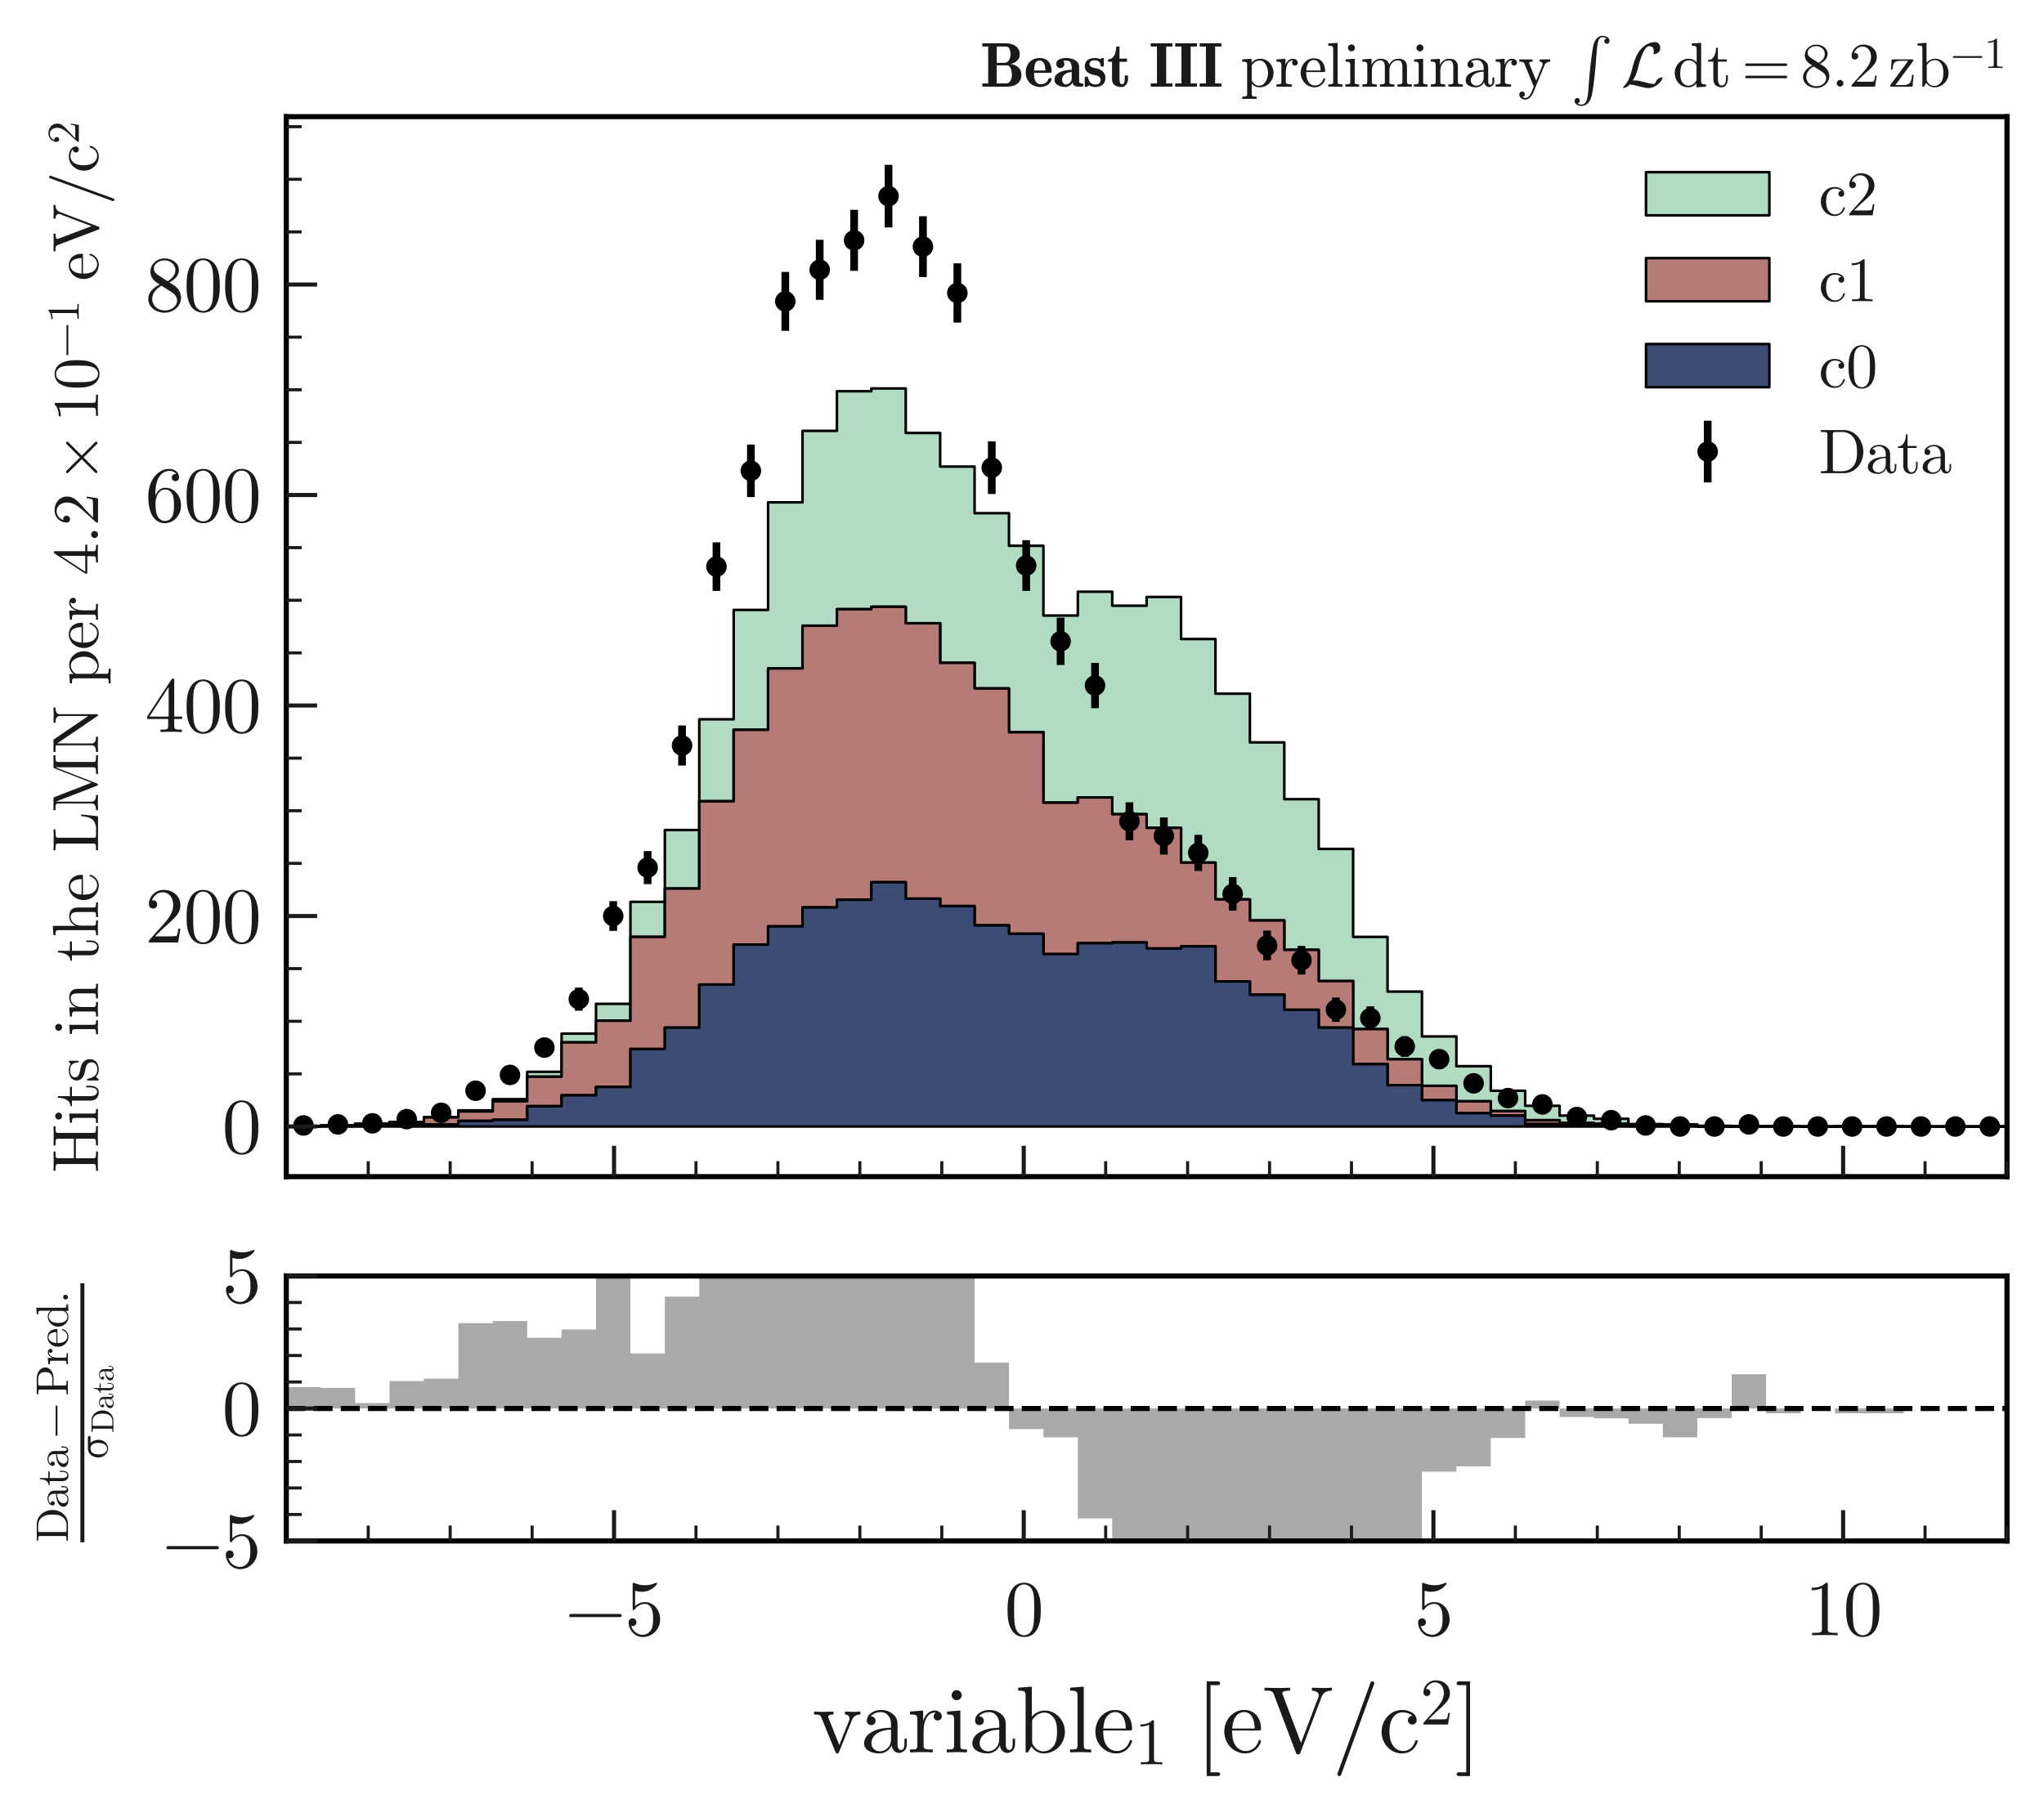 <?xml version="1.0" encoding="utf-8" standalone="no"?>
<!DOCTYPE svg PUBLIC "-//W3C//DTD SVG 1.1//EN"
  "http://www.w3.org/Graphics/SVG/1.1/DTD/svg11.dtd">
<svg xmlns:xlink="http://www.w3.org/1999/xlink" width="397.704pt" height="352.785pt" viewBox="0 0 397.704 352.785" xmlns="http://www.w3.org/2000/svg" version="1.1">
 <defs>
  <style type="text/css">*{stroke-linejoin: round; stroke-linecap: butt}</style>
 </defs>
 <g id="figure_1">
  <g id="patch_1">
   <path d="M -0 352.785 
L 397.704 352.785 
L 397.704 0 
L -0 0 
z
" style="fill: #ffffff"/>
  </g>
  <g id="axes_1">
   <g id="patch_2">
    <path d="M 55.704 228.991 
L 390.504 228.991 
L 390.504 22.703 
L 55.704 22.703 
z
" style="fill: #ffffff"/>
   </g>
   <g id="patch_3">
    <path d="M 55.704 219.169 
L 55.704 219.169 
L 62.4 219.169 
L 62.4 219.033 
L 69.096 219.033 
L 69.096 218.692 
L 75.792 218.692 
L 75.792 218.351 
L 82.488 218.351 
L 82.488 217.396 
L 89.184 217.396 
L 89.184 216.1 
L 95.88 216.1 
L 95.88 213.917 
L 102.576 213.917 
L 102.576 208.597 
L 109.272 208.597 
L 109.272 201.163 
L 115.968 201.163 
L 115.968 195.366 
L 122.664 195.366 
L 122.664 175.518 
L 129.36 175.518 
L 129.36 161.536 
L 136.056 161.536 
L 136.056 139.984 
L 142.752 139.984 
L 142.752 118.704 
L 149.448 118.704 
L 149.448 97.765 
L 156.144 97.765 
L 156.144 83.851 
L 162.84 83.851 
L 162.84 76.144 
L 169.536 76.144 
L 169.536 75.598 
L 176.232 75.598 
L 176.232 84.26 
L 182.928 84.26 
L 182.928 90.808 
L 189.624 90.808 
L 189.624 99.879 
L 196.32 99.879 
L 196.32 106.222 
L 203.016 106.222 
L 203.016 119.795 
L 209.712 119.795 
L 209.712 115.157 
L 216.408 115.157 
L 216.408 117.885 
L 223.104 117.885 
L 223.104 116.18 
L 229.8 116.18 
L 229.8 124.365 
L 236.496 124.365 
L 236.496 135.005 
L 243.192 135.005 
L 243.192 144.485 
L 249.888 144.485 
L 249.888 155.534 
L 256.584 155.534 
L 256.584 165.219 
L 263.28 165.219 
L 263.28 182.339 
L 269.976 182.339 
L 269.976 192.979 
L 276.672 192.979 
L 276.672 201.709 
L 283.368 201.709 
L 283.368 207.506 
L 290.064 207.506 
L 290.064 212.281 
L 296.76 212.281 
L 296.76 215.213 
L 303.456 215.213 
L 303.456 217.123 
L 310.152 217.123 
L 310.152 217.737 
L 316.848 217.737 
L 316.848 218.76 
L 323.544 218.76 
L 323.544 218.828 
L 330.24 218.828 
L 330.24 219.101 
L 336.936 219.101 
L 336.936 219.169 
L 343.632 219.169 
L 343.632 219.169 
L 350.328 219.169 
L 350.328 219.237 
L 357.024 219.237 
L 357.024 219.169 
L 363.72 219.169 
L 363.72 219.169 
L 370.416 219.169 
L 370.416 219.237 
L 377.112 219.237 
L 377.112 219.237 
L 383.808 219.237 
L 383.808 219.237 
L 390.504 219.237 
L 390.504 219.237 
L 383.808 219.237 
L 383.808 219.237 
L 377.112 219.237 
L 377.112 219.237 
L 370.416 219.237 
L 370.416 219.237 
L 363.72 219.237 
L 363.72 219.237 
L 357.024 219.237 
L 357.024 219.237 
L 350.328 219.237 
L 350.328 219.169 
L 343.632 219.169 
L 343.632 219.237 
L 336.936 219.237 
L 336.936 219.237 
L 330.24 219.237 
L 330.24 218.965 
L 323.544 218.965 
L 323.544 219.101 
L 316.848 219.101 
L 316.848 218.692 
L 310.152 218.692 
L 310.152 218.555 
L 303.456 218.555 
L 303.456 218.01 
L 296.76 218.01 
L 296.76 216.236 
L 290.064 216.236 
L 290.064 214.327 
L 283.368 214.327 
L 283.368 211.326 
L 276.672 211.326 
L 276.672 206.142 
L 269.976 206.142 
L 269.976 200.277 
L 263.28 200.277 
L 263.28 190.932 
L 256.584 190.932 
L 256.584 184.862 
L 249.888 184.862 
L 249.888 179.133 
L 243.192 179.133 
L 243.192 175.041 
L 236.496 175.041 
L 236.496 167.879 
L 229.8 167.879 
L 229.8 161.127 
L 223.104 161.127 
L 223.104 158.467 
L 216.408 158.467 
L 216.408 155.193 
L 209.712 155.193 
L 209.712 156.216 
L 203.016 156.216 
L 203.016 142.507 
L 196.32 142.507 
L 196.32 133.982 
L 189.624 133.982 
L 189.624 129.003 
L 182.928 129.003 
L 182.928 121.296 
L 176.232 121.296 
L 176.232 118.09 
L 169.536 118.09 
L 169.536 118.567 
L 162.84 118.567 
L 162.84 121.773 
L 156.144 121.773 
L 156.144 130.094 
L 149.448 130.094 
L 149.448 142.03 
L 142.752 142.03 
L 142.752 155.943 
L 136.056 155.943 
L 136.056 172.926 
L 129.36 172.926 
L 129.36 182.339 
L 122.664 182.339 
L 122.664 198.64 
L 115.968 198.64 
L 115.968 202.868 
L 109.272 202.868 
L 109.272 209.552 
L 102.576 209.552 
L 102.576 214.327 
L 95.88 214.327 
L 95.88 216.305 
L 89.184 216.305 
L 89.184 217.464 
L 82.488 217.464 
L 82.488 218.351 
L 75.792 218.351 
L 75.792 218.692 
L 69.096 218.692 
L 69.096 219.033 
L 62.4 219.033 
L 62.4 219.169 
z
" clip-path="url(#p85a0447211)" style="fill: #b1dcc2; stroke: #000000; stroke-width: 0.5; stroke-linejoin: miter"/>
   </g>
   <g id="patch_4">
    <path d="M 55.704 219.237 
L 55.704 219.169 
L 62.4 219.169 
L 62.4 219.033 
L 69.096 219.033 
L 69.096 218.692 
L 75.792 218.692 
L 75.792 218.351 
L 82.488 218.351 
L 82.488 217.464 
L 89.184 217.464 
L 89.184 216.305 
L 95.88 216.305 
L 95.88 214.327 
L 102.576 214.327 
L 102.576 209.552 
L 109.272 209.552 
L 109.272 202.868 
L 115.968 202.868 
L 115.968 198.64 
L 122.664 198.64 
L 122.664 182.339 
L 129.36 182.339 
L 129.36 172.926 
L 136.056 172.926 
L 136.056 155.943 
L 142.752 155.943 
L 142.752 142.03 
L 149.448 142.03 
L 149.448 130.094 
L 156.144 130.094 
L 156.144 121.773 
L 162.84 121.773 
L 162.84 118.567 
L 169.536 118.567 
L 169.536 118.09 
L 176.232 118.09 
L 176.232 121.296 
L 182.928 121.296 
L 182.928 129.003 
L 189.624 129.003 
L 189.624 133.982 
L 196.32 133.982 
L 196.32 142.507 
L 203.016 142.507 
L 203.016 156.216 
L 209.712 156.216 
L 209.712 155.193 
L 216.408 155.193 
L 216.408 158.467 
L 223.104 158.467 
L 223.104 161.127 
L 229.8 161.127 
L 229.8 167.879 
L 236.496 167.879 
L 236.496 175.041 
L 243.192 175.041 
L 243.192 179.133 
L 249.888 179.133 
L 249.888 184.862 
L 256.584 184.862 
L 256.584 190.932 
L 263.28 190.932 
L 263.28 200.277 
L 269.976 200.277 
L 269.976 206.142 
L 276.672 206.142 
L 276.672 211.326 
L 283.368 211.326 
L 283.368 214.327 
L 290.064 214.327 
L 290.064 216.236 
L 296.76 216.236 
L 296.76 218.01 
L 303.456 218.01 
L 303.456 218.555 
L 310.152 218.555 
L 310.152 218.692 
L 316.848 218.692 
L 316.848 219.101 
L 323.544 219.101 
L 323.544 218.965 
L 330.24 218.965 
L 330.24 219.237 
L 336.936 219.237 
L 336.936 219.237 
L 343.632 219.237 
L 343.632 219.169 
L 350.328 219.169 
L 350.328 219.237 
L 357.024 219.237 
L 357.024 219.237 
L 363.72 219.237 
L 363.72 219.237 
L 370.416 219.237 
L 370.416 219.237 
L 377.112 219.237 
L 377.112 219.237 
L 383.808 219.237 
L 383.808 219.237 
L 390.504 219.237 
L 390.504 219.237 
L 383.808 219.237 
L 383.808 219.237 
L 377.112 219.237 
L 377.112 219.237 
L 370.416 219.237 
L 370.416 219.237 
L 363.72 219.237 
L 363.72 219.237 
L 357.024 219.237 
L 357.024 219.237 
L 350.328 219.237 
L 350.328 219.237 
L 343.632 219.237 
L 343.632 219.237 
L 336.936 219.237 
L 336.936 219.237 
L 330.24 219.237 
L 330.24 219.101 
L 323.544 219.101 
L 323.544 219.169 
L 316.848 219.169 
L 316.848 218.896 
L 310.152 218.896 
L 310.152 218.896 
L 303.456 218.896 
L 303.456 218.76 
L 296.76 218.76 
L 296.76 217.123 
L 290.064 217.123 
L 290.064 216.646 
L 283.368 216.646 
L 283.368 214.122 
L 276.672 214.122 
L 276.672 211.189 
L 269.976 211.189 
L 269.976 207.097 
L 263.28 207.097 
L 263.28 200.004 
L 256.584 200.004 
L 256.584 196.525 
L 249.888 196.525 
L 249.888 193.592 
L 243.192 193.592 
L 243.192 191.001 
L 236.496 191.001 
L 236.496 184.18 
L 229.8 184.18 
L 229.8 184.589 
L 223.104 184.589 
L 223.104 183.43 
L 216.408 183.43 
L 216.408 183.566 
L 209.712 183.566 
L 209.712 185.681 
L 203.016 185.681 
L 203.016 181.725 
L 196.32 181.725 
L 196.32 180.088 
L 189.624 180.088 
L 189.624 176.337 
L 182.928 176.337 
L 182.928 174.904 
L 176.232 174.904 
L 176.232 171.699 
L 169.536 171.699 
L 169.536 175.109 
L 162.84 175.109 
L 162.84 176.61 
L 156.144 176.61 
L 156.144 180.293 
L 149.448 180.293 
L 149.448 183.839 
L 142.752 183.839 
L 142.752 191.615 
L 136.056 191.615 
L 136.056 200.004 
L 129.36 200.004 
L 129.36 204.164 
L 122.664 204.164 
L 122.664 211.53 
L 115.968 211.53 
L 115.968 213.167 
L 109.272 213.167 
L 109.272 215.282 
L 102.576 215.282 
L 102.576 217.942 
L 95.88 217.942 
L 95.88 218.146 
L 89.184 218.146 
L 89.184 218.828 
L 82.488 218.828 
L 82.488 218.896 
L 75.792 218.896 
L 75.792 218.965 
L 69.096 218.965 
L 69.096 219.169 
L 62.4 219.169 
L 62.4 219.237 
z
" clip-path="url(#p85a0447211)" style="fill: #b67b76; stroke: #000000; stroke-width: 0.5; stroke-linejoin: miter"/>
   </g>
   <g id="patch_5">
    <path d="M 55.704 219.237 
L 55.704 219.237 
L 62.4 219.237 
L 62.4 219.169 
L 69.096 219.169 
L 69.096 218.965 
L 75.792 218.965 
L 75.792 218.896 
L 82.488 218.896 
L 82.488 218.828 
L 89.184 218.828 
L 89.184 218.146 
L 95.88 218.146 
L 95.88 217.942 
L 102.576 217.942 
L 102.576 215.282 
L 109.272 215.282 
L 109.272 213.167 
L 115.968 213.167 
L 115.968 211.53 
L 122.664 211.53 
L 122.664 204.164 
L 129.36 204.164 
L 129.36 200.004 
L 136.056 200.004 
L 136.056 191.615 
L 142.752 191.615 
L 142.752 183.839 
L 149.448 183.839 
L 149.448 180.293 
L 156.144 180.293 
L 156.144 176.61 
L 162.84 176.61 
L 162.84 175.109 
L 169.536 175.109 
L 169.536 171.699 
L 176.232 171.699 
L 176.232 174.904 
L 182.928 174.904 
L 182.928 176.337 
L 189.624 176.337 
L 189.624 180.088 
L 196.32 180.088 
L 196.32 181.725 
L 203.016 181.725 
L 203.016 185.681 
L 209.712 185.681 
L 209.712 183.566 
L 216.408 183.566 
L 216.408 183.43 
L 223.104 183.43 
L 223.104 184.589 
L 229.8 184.589 
L 229.8 184.18 
L 236.496 184.18 
L 236.496 191.001 
L 243.192 191.001 
L 243.192 193.592 
L 249.888 193.592 
L 249.888 196.525 
L 256.584 196.525 
L 256.584 200.004 
L 263.28 200.004 
L 263.28 207.097 
L 269.976 207.097 
L 269.976 211.189 
L 276.672 211.189 
L 276.672 214.122 
L 283.368 214.122 
L 283.368 216.646 
L 290.064 216.646 
L 290.064 217.123 
L 296.76 217.123 
L 296.76 218.76 
L 303.456 218.76 
L 303.456 218.896 
L 310.152 218.896 
L 310.152 218.896 
L 316.848 218.896 
L 316.848 219.169 
L 323.544 219.169 
L 323.544 219.101 
L 330.24 219.101 
L 330.24 219.237 
L 336.936 219.237 
L 336.936 219.237 
L 343.632 219.237 
L 343.632 219.237 
L 350.328 219.237 
L 350.328 219.237 
L 357.024 219.237 
L 357.024 219.237 
L 363.72 219.237 
L 363.72 219.237 
L 370.416 219.237 
L 370.416 219.237 
L 377.112 219.237 
L 377.112 219.237 
L 383.808 219.237 
L 383.808 219.237 
L 390.504 219.237 
L 390.504 219.237 
L 383.808 219.237 
L 383.808 219.237 
L 377.112 219.237 
L 377.112 219.237 
L 370.416 219.237 
L 370.416 219.237 
L 363.72 219.237 
L 363.72 219.237 
L 357.024 219.237 
L 357.024 219.237 
L 350.328 219.237 
L 350.328 219.237 
L 343.632 219.237 
L 343.632 219.237 
L 336.936 219.237 
L 336.936 219.237 
L 330.24 219.237 
L 330.24 219.237 
L 323.544 219.237 
L 323.544 219.237 
L 316.848 219.237 
L 316.848 219.237 
L 310.152 219.237 
L 310.152 219.237 
L 303.456 219.237 
L 303.456 219.237 
L 296.76 219.237 
L 296.76 219.237 
L 290.064 219.237 
L 290.064 219.237 
L 283.368 219.237 
L 283.368 219.237 
L 276.672 219.237 
L 276.672 219.237 
L 269.976 219.237 
L 269.976 219.237 
L 263.28 219.237 
L 263.28 219.237 
L 256.584 219.237 
L 256.584 219.237 
L 249.888 219.237 
L 249.888 219.237 
L 243.192 219.237 
L 243.192 219.237 
L 236.496 219.237 
L 236.496 219.237 
L 229.8 219.237 
L 229.8 219.237 
L 223.104 219.237 
L 223.104 219.237 
L 216.408 219.237 
L 216.408 219.237 
L 209.712 219.237 
L 209.712 219.237 
L 203.016 219.237 
L 203.016 219.237 
L 196.32 219.237 
L 196.32 219.237 
L 189.624 219.237 
L 189.624 219.237 
L 182.928 219.237 
L 182.928 219.237 
L 176.232 219.237 
L 176.232 219.237 
L 169.536 219.237 
L 169.536 219.237 
L 162.84 219.237 
L 162.84 219.237 
L 156.144 219.237 
L 156.144 219.237 
L 149.448 219.237 
L 149.448 219.237 
L 142.752 219.237 
L 142.752 219.237 
L 136.056 219.237 
L 136.056 219.237 
L 129.36 219.237 
L 129.36 219.237 
L 122.664 219.237 
L 122.664 219.237 
L 115.968 219.237 
L 115.968 219.237 
L 109.272 219.237 
L 109.272 219.237 
L 102.576 219.237 
L 102.576 219.237 
L 95.88 219.237 
L 95.88 219.237 
L 89.184 219.237 
L 89.184 219.237 
L 82.488 219.237 
L 82.488 219.237 
L 75.792 219.237 
L 75.792 219.237 
L 69.096 219.237 
L 69.096 219.237 
L 62.4 219.237 
L 62.4 219.237 
z
" clip-path="url(#p85a0447211)" style="fill: #3d4c74; stroke: #000000; stroke-width: 0.5; stroke-linejoin: miter"/>
   </g>
   <g id="LineCollection_1">
    <path d="M 59.052 219.202 
L 59.052 218.863 
" clip-path="url(#p85a0447211)" style="fill: none; stroke: #000000; stroke-width: 1.5"/>
    <path d="M 65.748 219.092 
L 65.748 218.563 
" clip-path="url(#p85a0447211)" style="fill: none; stroke: #000000; stroke-width: 1.5"/>
    <path d="M 72.444 218.957 
L 72.444 218.289 
" clip-path="url(#p85a0447211)" style="fill: none; stroke: #000000; stroke-width: 1.5"/>
    <path d="M 79.14 218.332 
L 79.14 217.275 
" clip-path="url(#p85a0447211)" style="fill: none; stroke: #000000; stroke-width: 1.5"/>
    <path d="M 85.836 217.304 
L 85.836 215.846 
" clip-path="url(#p85a0447211)" style="fill: none; stroke: #000000; stroke-width: 1.5"/>
    <path d="M 92.532 213.462 
L 92.532 211.085 
" clip-path="url(#p85a0447211)" style="fill: none; stroke: #000000; stroke-width: 1.5"/>
    <path d="M 99.228 210.63 
L 99.228 207.772 
" clip-path="url(#p85a0447211)" style="fill: none; stroke: #000000; stroke-width: 1.5"/>
    <path d="M 105.924 205.645 
L 105.924 202.105 
" clip-path="url(#p85a0447211)" style="fill: none; stroke: #000000; stroke-width: 1.5"/>
    <path d="M 112.62 196.703 
L 112.62 192.203 
" clip-path="url(#p85a0447211)" style="fill: none; stroke: #000000; stroke-width: 1.5"/>
    <path d="M 119.316 181.166 
L 119.316 175.377 
" clip-path="url(#p85a0447211)" style="fill: none; stroke: #000000; stroke-width: 1.5"/>
    <path d="M 126.012 172.06 
L 126.012 165.639 
" clip-path="url(#p85a0447211)" style="fill: none; stroke: #000000; stroke-width: 1.5"/>
    <path d="M 132.708 148.985 
L 132.708 141.194 
" clip-path="url(#p85a0447211)" style="fill: none; stroke: #000000; stroke-width: 1.5"/>
    <path d="M 139.404 114.991 
L 139.404 105.545 
" clip-path="url(#p85a0447211)" style="fill: none; stroke: #000000; stroke-width: 1.5"/>
    <path d="M 146.1 96.74 
L 146.1 86.518 
" clip-path="url(#p85a0447211)" style="fill: none; stroke: #000000; stroke-width: 1.5"/>
    <path d="M 152.796 64.385 
L 152.796 52.917 
" clip-path="url(#p85a0447211)" style="fill: none; stroke: #000000; stroke-width: 1.5"/>
    <path d="M 159.492 58.349 
L 159.492 46.664 
" clip-path="url(#p85a0447211)" style="fill: none; stroke: #000000; stroke-width: 1.5"/>
    <path d="M 166.188 52.714 
L 166.188 40.829 
" clip-path="url(#p85a0447211)" style="fill: none; stroke: #000000; stroke-width: 1.5"/>
    <path d="M 172.884 44.257 
L 172.884 32.08 
" clip-path="url(#p85a0447211)" style="fill: none; stroke: #000000; stroke-width: 1.5"/>
    <path d="M 179.58 53.921 
L 179.58 42.079 
" clip-path="url(#p85a0447211)" style="fill: none; stroke: #000000; stroke-width: 1.5"/>
    <path d="M 186.276 62.776 
L 186.276 51.25 
" clip-path="url(#p85a0447211)" style="fill: none; stroke: #000000; stroke-width: 1.5"/>
    <path d="M 192.972 96.138 
L 192.972 85.891 
" clip-path="url(#p85a0447211)" style="fill: none; stroke: #000000; stroke-width: 1.5"/>
    <path d="M 199.668 115 
L 199.668 105.127 
" clip-path="url(#p85a0447211)" style="fill: none; stroke: #000000; stroke-width: 1.5"/>
    <path d="M 206.364 129.417 
L 206.364 120.205 
" clip-path="url(#p85a0447211)" style="fill: none; stroke: #000000; stroke-width: 1.5"/>
    <path d="M 213.06 137.815 
L 213.06 129.013 
" clip-path="url(#p85a0447211)" style="fill: none; stroke: #000000; stroke-width: 1.5"/>
    <path d="M 219.756 163.534 
L 219.756 156.14 
" clip-path="url(#p85a0447211)" style="fill: none; stroke: #000000; stroke-width: 1.5"/>
    <path d="M 226.452 166.316 
L 226.452 159.093 
" clip-path="url(#p85a0447211)" style="fill: none; stroke: #000000; stroke-width: 1.5"/>
    <path d="M 233.148 169.494 
L 233.148 162.47 
" clip-path="url(#p85a0447211)" style="fill: none; stroke: #000000; stroke-width: 1.5"/>
    <path d="M 239.844 177.225 
L 239.844 170.716 
" clip-path="url(#p85a0447211)" style="fill: none; stroke: #000000; stroke-width: 1.5"/>
    <path d="M 246.54 186.903 
L 246.54 181.11 
" clip-path="url(#p85a0447211)" style="fill: none; stroke: #000000; stroke-width: 1.5"/>
    <path d="M 253.236 189.659 
L 253.236 184.089 
" clip-path="url(#p85a0447211)" style="fill: none; stroke: #000000; stroke-width: 1.5"/>
    <path d="M 259.932 198.871 
L 259.932 194.132 
" clip-path="url(#p85a0447211)" style="fill: none; stroke: #000000; stroke-width: 1.5"/>
    <path d="M 266.628 200.43 
L 266.628 195.85 
" clip-path="url(#p85a0447211)" style="fill: none; stroke: #000000; stroke-width: 1.5"/>
    <path d="M 273.324 205.669 
L 273.324 201.672 
" clip-path="url(#p85a0447211)" style="fill: none; stroke: #000000; stroke-width: 1.5"/>
    <path d="M 280.02 207.98 
L 280.02 204.276 
" clip-path="url(#p85a0447211)" style="fill: none; stroke: #000000; stroke-width: 1.5"/>
    <path d="M 286.716 212.366 
L 286.716 209.312 
" clip-path="url(#p85a0447211)" style="fill: none; stroke: #000000; stroke-width: 1.5"/>
    <path d="M 293.412 214.989 
L 293.412 212.425 
" clip-path="url(#p85a0447211)" style="fill: none; stroke: #000000; stroke-width: 1.5"/>
    <path d="M 300.108 215.867 
L 300.108 214.005 
" clip-path="url(#p85a0447211)" style="fill: none; stroke: #000000; stroke-width: 1.5"/>
    <path d="M 306.804 218.236 
L 306.804 216.552 
" clip-path="url(#p85a0447211)" style="fill: none; stroke: #000000; stroke-width: 1.5"/>
    <path d="M 313.5 218.742 
L 313.5 217.274 
" clip-path="url(#p85a0447211)" style="fill: none; stroke: #000000; stroke-width: 1.5"/>
    <path d="M 320.196 219.504 
L 320.196 218.562 
" clip-path="url(#p85a0447211)" style="fill: none; stroke: #000000; stroke-width: 1.5"/>
    <path d="M 326.892 219.615 
L 326.892 218.86 
" clip-path="url(#p85a0447211)" style="fill: none; stroke: #000000; stroke-width: 1.5"/>
    <path d="M 333.588 219.615 
L 333.588 218.86 
" clip-path="url(#p85a0447211)" style="fill: none; stroke: #000000; stroke-width: 1.5"/>
    <path d="M 340.284 219.092 
L 340.284 218.563 
" clip-path="url(#p85a0447211)" style="fill: none; stroke: #000000; stroke-width: 1.5"/>
    <path d="M 346.98 219.615 
L 346.98 218.86 
" clip-path="url(#p85a0447211)" style="fill: none; stroke: #000000; stroke-width: 1.5"/>
    <path clip-path="url(#p85a0447211)" style="fill: none; stroke: #000000; stroke-width: 1.5"/>
    <path d="M 360.372 219.615 
L 360.372 218.86 
" clip-path="url(#p85a0447211)" style="fill: none; stroke: #000000; stroke-width: 1.5"/>
    <path d="M 367.068 219.615 
L 367.068 218.86 
" clip-path="url(#p85a0447211)" style="fill: none; stroke: #000000; stroke-width: 1.5"/>
    <path clip-path="url(#p85a0447211)" style="fill: none; stroke: #000000; stroke-width: 1.5"/>
    <path clip-path="url(#p85a0447211)" style="fill: none; stroke: #000000; stroke-width: 1.5"/>
    <path clip-path="url(#p85a0447211)" style="fill: none; stroke: #000000; stroke-width: 1.5"/>
   </g>
   <g id="line2d_1">
    <defs>
     <path id="meae5c0c399" d="M 0 1.5 
C 0.398 1.5 0.779 1.342 1.061 1.061 
C 1.342 0.779 1.5 0.398 1.5 0 
C 1.5 -0.398 1.342 -0.779 1.061 -1.061 
C 0.779 -1.342 0.398 -1.5 0 -1.5 
C -0.398 -1.5 -0.779 -1.342 -1.061 -1.061 
C -1.342 -0.779 -1.5 -0.398 -1.5 0 
C -1.5 0.398 -1.342 0.779 -1.061 1.061 
C -0.779 1.342 -0.398 1.5 0 1.5 
z
" style="stroke: #000000"/>
    </defs>
    <g clip-path="url(#p85a0447211)">
     <use xlink:href="#meae5c0c399" x="59.052" y="219.033" style="stroke: #000000"/>
     <use xlink:href="#meae5c0c399" x="65.748" y="218.828" style="stroke: #000000"/>
     <use xlink:href="#meae5c0c399" x="72.444" y="218.623" style="stroke: #000000"/>
     <use xlink:href="#meae5c0c399" x="79.14" y="217.804" style="stroke: #000000"/>
     <use xlink:href="#meae5c0c399" x="85.836" y="216.575" style="stroke: #000000"/>
     <use xlink:href="#meae5c0c399" x="92.532" y="212.273" style="stroke: #000000"/>
     <use xlink:href="#meae5c0c399" x="99.228" y="209.201" style="stroke: #000000"/>
     <use xlink:href="#meae5c0c399" x="105.924" y="203.875" style="stroke: #000000"/>
     <use xlink:href="#meae5c0c399" x="112.62" y="194.453" style="stroke: #000000"/>
     <use xlink:href="#meae5c0c399" x="119.316" y="178.272" style="stroke: #000000"/>
     <use xlink:href="#meae5c0c399" x="126.012" y="168.849" style="stroke: #000000"/>
     <use xlink:href="#meae5c0c399" x="132.708" y="145.089" style="stroke: #000000"/>
     <use xlink:href="#meae5c0c399" x="139.404" y="110.268" style="stroke: #000000"/>
     <use xlink:href="#meae5c0c399" x="146.1" y="91.629" style="stroke: #000000"/>
     <use xlink:href="#meae5c0c399" x="152.796" y="58.651" style="stroke: #000000"/>
     <use xlink:href="#meae5c0c399" x="159.492" y="52.507" style="stroke: #000000"/>
     <use xlink:href="#meae5c0c399" x="166.188" y="46.771" style="stroke: #000000"/>
     <use xlink:href="#meae5c0c399" x="172.884" y="38.168" style="stroke: #000000"/>
     <use xlink:href="#meae5c0c399" x="179.58" y="48" style="stroke: #000000"/>
     <use xlink:href="#meae5c0c399" x="186.276" y="57.013" style="stroke: #000000"/>
     <use xlink:href="#meae5c0c399" x="192.972" y="91.014" style="stroke: #000000"/>
     <use xlink:href="#meae5c0c399" x="199.668" y="110.064" style="stroke: #000000"/>
     <use xlink:href="#meae5c0c399" x="206.364" y="124.811" style="stroke: #000000"/>
     <use xlink:href="#meae5c0c399" x="213.06" y="133.414" style="stroke: #000000"/>
     <use xlink:href="#meae5c0c399" x="219.756" y="159.837" style="stroke: #000000"/>
     <use xlink:href="#meae5c0c399" x="226.452" y="162.705" style="stroke: #000000"/>
     <use xlink:href="#meae5c0c399" x="233.148" y="165.982" style="stroke: #000000"/>
     <use xlink:href="#meae5c0c399" x="239.844" y="173.97" style="stroke: #000000"/>
     <use xlink:href="#meae5c0c399" x="246.54" y="184.007" style="stroke: #000000"/>
     <use xlink:href="#meae5c0c399" x="253.236" y="186.874" style="stroke: #000000"/>
     <use xlink:href="#meae5c0c399" x="259.932" y="196.501" style="stroke: #000000"/>
     <use xlink:href="#meae5c0c399" x="266.628" y="198.14" style="stroke: #000000"/>
     <use xlink:href="#meae5c0c399" x="273.324" y="203.67" style="stroke: #000000"/>
     <use xlink:href="#meae5c0c399" x="280.02" y="206.128" style="stroke: #000000"/>
     <use xlink:href="#meae5c0c399" x="286.716" y="210.839" style="stroke: #000000"/>
     <use xlink:href="#meae5c0c399" x="293.412" y="213.707" style="stroke: #000000"/>
     <use xlink:href="#meae5c0c399" x="300.108" y="214.936" style="stroke: #000000"/>
     <use xlink:href="#meae5c0c399" x="306.804" y="217.394" style="stroke: #000000"/>
     <use xlink:href="#meae5c0c399" x="313.5" y="218.008" style="stroke: #000000"/>
     <use xlink:href="#meae5c0c399" x="320.196" y="219.033" style="stroke: #000000"/>
     <use xlink:href="#meae5c0c399" x="326.892" y="219.237" style="stroke: #000000"/>
     <use xlink:href="#meae5c0c399" x="333.588" y="219.237" style="stroke: #000000"/>
     <use xlink:href="#meae5c0c399" x="340.284" y="218.828" style="stroke: #000000"/>
     <use xlink:href="#meae5c0c399" x="346.98" y="219.237" style="stroke: #000000"/>
     <use xlink:href="#meae5c0c399" x="353.676" y="219.237" style="stroke: #000000"/>
     <use xlink:href="#meae5c0c399" x="360.372" y="219.237" style="stroke: #000000"/>
     <use xlink:href="#meae5c0c399" x="367.068" y="219.237" style="stroke: #000000"/>
     <use xlink:href="#meae5c0c399" x="373.764" y="219.237" style="stroke: #000000"/>
     <use xlink:href="#meae5c0c399" x="380.46" y="219.237" style="stroke: #000000"/>
     <use xlink:href="#meae5c0c399" x="387.156" y="219.237" style="stroke: #000000"/>
    </g>
   </g>
   <g id="patch_6">
    <path d="M 55.704 228.991 
L 55.704 22.703 
" style="fill: none; stroke: #000000; stroke-linejoin: miter; stroke-linecap: square"/>
   </g>
   <g id="patch_7">
    <path d="M 390.504 228.991 
L 390.504 22.703 
" style="fill: none; stroke: #000000; stroke-linejoin: miter; stroke-linecap: square"/>
   </g>
   <g id="patch_8">
    <path d="M 55.704 228.991 
L 390.504 228.991 
" style="fill: none; stroke: #000000; stroke-linejoin: miter; stroke-linecap: square"/>
   </g>
   <g id="patch_9">
    <path d="M 55.704 22.703 
L 390.504 22.703 
" style="fill: none; stroke: #000000; stroke-linejoin: miter; stroke-linecap: square"/>
   </g>
   <g id="matplotlib.axis_1">
    <g id="xtick_1">
     <g id="line2d_2">
      <defs>
       <path id="m8dec1b3d1d" d="M 0 0 
L 0 -6 
" style="stroke: #1a1a1a; stroke-width: 0.8"/>
      </defs>
      <g>
       <use xlink:href="#m8dec1b3d1d" x="119.475" y="228.991" style="fill: #1a1a1a; stroke: #1a1a1a; stroke-width: 0.8"/>
      </g>
     </g>
    </g>
    <g id="xtick_2">
     <g id="line2d_3">
      <g>
       <use xlink:href="#m8dec1b3d1d" x="199.19" y="228.991" style="fill: #1a1a1a; stroke: #1a1a1a; stroke-width: 0.8"/>
      </g>
     </g>
    </g>
    <g id="xtick_3">
     <g id="line2d_4">
      <g>
       <use xlink:href="#m8dec1b3d1d" x="278.904" y="228.991" style="fill: #1a1a1a; stroke: #1a1a1a; stroke-width: 0.8"/>
      </g>
     </g>
    </g>
    <g id="xtick_4">
     <g id="line2d_5">
      <g>
       <use xlink:href="#m8dec1b3d1d" x="358.618" y="228.991" style="fill: #1a1a1a; stroke: #1a1a1a; stroke-width: 0.8"/>
      </g>
     </g>
    </g>
    <g id="xtick_5">
     <g id="line2d_6">
      <defs>
       <path id="m131efc0c90" d="M 0 0 
L 0 -3 
" style="stroke: #1a1a1a; stroke-width: 0.6"/>
      </defs>
      <g>
       <use xlink:href="#m131efc0c90" x="71.647" y="228.991" style="fill: #1a1a1a; stroke: #1a1a1a; stroke-width: 0.6"/>
      </g>
     </g>
    </g>
    <g id="xtick_6">
     <g id="line2d_7">
      <g>
       <use xlink:href="#m131efc0c90" x="87.59" y="228.991" style="fill: #1a1a1a; stroke: #1a1a1a; stroke-width: 0.6"/>
      </g>
     </g>
    </g>
    <g id="xtick_7">
     <g id="line2d_8">
      <g>
       <use xlink:href="#m131efc0c90" x="103.533" y="228.991" style="fill: #1a1a1a; stroke: #1a1a1a; stroke-width: 0.6"/>
      </g>
     </g>
    </g>
    <g id="xtick_8">
     <g id="line2d_9">
      <g>
       <use xlink:href="#m131efc0c90" x="135.418" y="228.991" style="fill: #1a1a1a; stroke: #1a1a1a; stroke-width: 0.6"/>
      </g>
     </g>
    </g>
    <g id="xtick_9">
     <g id="line2d_10">
      <g>
       <use xlink:href="#m131efc0c90" x="151.361" y="228.991" style="fill: #1a1a1a; stroke: #1a1a1a; stroke-width: 0.6"/>
      </g>
     </g>
    </g>
    <g id="xtick_10">
     <g id="line2d_11">
      <g>
       <use xlink:href="#m131efc0c90" x="167.304" y="228.991" style="fill: #1a1a1a; stroke: #1a1a1a; stroke-width: 0.6"/>
      </g>
     </g>
    </g>
    <g id="xtick_11">
     <g id="line2d_12">
      <g>
       <use xlink:href="#m131efc0c90" x="183.247" y="228.991" style="fill: #1a1a1a; stroke: #1a1a1a; stroke-width: 0.6"/>
      </g>
     </g>
    </g>
    <g id="xtick_12">
     <g id="line2d_13">
      <g>
       <use xlink:href="#m131efc0c90" x="215.133" y="228.991" style="fill: #1a1a1a; stroke: #1a1a1a; stroke-width: 0.6"/>
      </g>
     </g>
    </g>
    <g id="xtick_13">
     <g id="line2d_14">
      <g>
       <use xlink:href="#m131efc0c90" x="231.075" y="228.991" style="fill: #1a1a1a; stroke: #1a1a1a; stroke-width: 0.6"/>
      </g>
     </g>
    </g>
    <g id="xtick_14">
     <g id="line2d_15">
      <g>
       <use xlink:href="#m131efc0c90" x="247.018" y="228.991" style="fill: #1a1a1a; stroke: #1a1a1a; stroke-width: 0.6"/>
      </g>
     </g>
    </g>
    <g id="xtick_15">
     <g id="line2d_16">
      <g>
       <use xlink:href="#m131efc0c90" x="262.961" y="228.991" style="fill: #1a1a1a; stroke: #1a1a1a; stroke-width: 0.6"/>
      </g>
     </g>
    </g>
    <g id="xtick_16">
     <g id="line2d_17">
      <g>
       <use xlink:href="#m131efc0c90" x="294.847" y="228.991" style="fill: #1a1a1a; stroke: #1a1a1a; stroke-width: 0.6"/>
      </g>
     </g>
    </g>
    <g id="xtick_17">
     <g id="line2d_18">
      <g>
       <use xlink:href="#m131efc0c90" x="310.79" y="228.991" style="fill: #1a1a1a; stroke: #1a1a1a; stroke-width: 0.6"/>
      </g>
     </g>
    </g>
    <g id="xtick_18">
     <g id="line2d_19">
      <g>
       <use xlink:href="#m131efc0c90" x="326.733" y="228.991" style="fill: #1a1a1a; stroke: #1a1a1a; stroke-width: 0.6"/>
      </g>
     </g>
    </g>
    <g id="xtick_19">
     <g id="line2d_20">
      <g>
       <use xlink:href="#m131efc0c90" x="342.675" y="228.991" style="fill: #1a1a1a; stroke: #1a1a1a; stroke-width: 0.6"/>
      </g>
     </g>
    </g>
    <g id="xtick_20">
     <g id="line2d_21">
      <g>
       <use xlink:href="#m131efc0c90" x="374.561" y="228.991" style="fill: #1a1a1a; stroke: #1a1a1a; stroke-width: 0.6"/>
      </g>
     </g>
    </g>
    <g id="xtick_21">
     <g id="line2d_22">
      <g>
       <use xlink:href="#m131efc0c90" x="390.504" y="228.991" style="fill: #1a1a1a; stroke: #1a1a1a; stroke-width: 0.6"/>
      </g>
     </g>
    </g>
   </g>
   <g id="matplotlib.axis_2">
    <g id="ytick_1">
     <g id="line2d_23">
      <defs>
       <path id="mc947610920" d="M 0 0 
L 6 0 
" style="stroke: #1a1a1a; stroke-width: 0.8"/>
      </defs>
      <g>
       <use xlink:href="#mc947610920" x="55.704" y="219.237" style="fill: #1a1a1a; stroke: #1a1a1a; stroke-width: 0.8"/>
      </g>
     </g>
     <g id="text_1">
      <!-- $\mathdefault{0}$ -->
      <g style="fill: #1a1a1a" transform="translate(43.204 224.443) scale(0.15 -0.15)">
       <defs>
        <path id="LatinModernMath-Regular-30" d="M 2944 2048 
C 2944 2560 2912 3072 2688 3546 
C 2394 4160 1869 4262 1600 4262 
C 1216 4262 749 4096 486 3501 
C 282 3059 250 2560 250 2048 
C 250 1568 275 992 538 506 
C 813 -13 1280 -141 1594 -141 
C 1939 -141 2426 -6 2707 602 
C 2912 1043 2944 1542 2944 2048 
z
M 2413 2125 
C 2413 1645 2413 1210 2342 800 
C 2246 192 1882 0 1594 0 
C 1344 0 966 160 851 774 
C 781 1158 781 1747 781 2125 
C 781 2534 781 2957 832 3302 
C 954 4064 1434 4122 1594 4122 
C 1805 4122 2227 4006 2349 3373 
C 2413 3014 2413 2528 2413 2125 
z
" transform="scale(0.016)"/>
       </defs>
       <use xlink:href="#LatinModernMath-Regular-30" transform="translate(0 0.406)"/>
      </g>
     </g>
    </g>
    <g id="ytick_2">
     <g id="line2d_24">
      <g>
       <use xlink:href="#mc947610920" x="55.704" y="178.272" style="fill: #1a1a1a; stroke: #1a1a1a; stroke-width: 0.8"/>
      </g>
     </g>
     <g id="text_2">
      <!-- $\mathdefault{200}$ -->
      <g style="fill: #1a1a1a" transform="translate(28.204 183.477) scale(0.15 -0.15)">
       <defs>
        <path id="LatinModernMath-Regular-32" d="M 2874 1114 
L 2714 1114 
C 2682 922 2637 640 2573 544 
C 2528 493 2106 493 1965 493 
L 813 493 
L 1491 1152 
C 2490 2035 2874 2381 2874 3021 
C 2874 3750 2298 4262 1517 4262 
C 794 4262 320 3674 320 3104 
C 320 2746 640 2746 659 2746 
C 768 2746 992 2822 992 3085 
C 992 3251 877 3418 653 3418 
C 602 3418 589 3418 570 3411 
C 717 3827 1062 4064 1434 4064 
C 2016 4064 2291 3546 2291 3021 
C 2291 2509 1971 2003 1619 1606 
L 390 237 
C 320 166 320 154 320 0 
L 2694 0 
L 2874 1114 
z
" transform="scale(0.016)"/>
       </defs>
       <use xlink:href="#LatinModernMath-Regular-32" transform="translate(0 0.406)"/>
       <use xlink:href="#LatinModernMath-Regular-30" transform="translate(50 0.406)"/>
       <use xlink:href="#LatinModernMath-Regular-30" transform="translate(100 0.406)"/>
      </g>
     </g>
    </g>
    <g id="ytick_3">
     <g id="line2d_25">
      <g>
       <use xlink:href="#mc947610920" x="55.704" y="137.306" style="fill: #1a1a1a; stroke: #1a1a1a; stroke-width: 0.8"/>
      </g>
     </g>
     <g id="text_3">
      <!-- $\mathdefault{400}$ -->
      <g style="fill: #1a1a1a" transform="translate(28.204 142.511) scale(0.15 -0.15)">
       <defs>
        <path id="LatinModernMath-Regular-34" d="M 3014 1056 
L 3014 1254 
L 2374 1254 
L 2374 4166 
C 2374 4294 2374 4333 2272 4333 
C 2214 4333 2195 4333 2144 4256 
L 179 1254 
L 179 1056 
L 1882 1056 
L 1882 499 
C 1882 269 1869 198 1395 198 
L 1261 198 
L 1261 0 
C 1523 19 1856 19 2125 19 
C 2394 19 2733 19 2995 0 
L 2995 198 
L 2861 198 
C 2387 198 2374 269 2374 499 
L 2374 1056 
L 3014 1056 
z
M 1920 1254 
L 358 1254 
L 1920 3642 
L 1920 1254 
z
" transform="scale(0.016)"/>
       </defs>
       <use xlink:href="#LatinModernMath-Regular-34" transform="translate(0 0.297)"/>
       <use xlink:href="#LatinModernMath-Regular-30" transform="translate(50 0.297)"/>
       <use xlink:href="#LatinModernMath-Regular-30" transform="translate(100 0.297)"/>
      </g>
     </g>
    </g>
    <g id="ytick_4">
     <g id="line2d_26">
      <g>
       <use xlink:href="#mc947610920" x="55.704" y="96.34" style="fill: #1a1a1a; stroke: #1a1a1a; stroke-width: 0.8"/>
      </g>
     </g>
     <g id="text_4">
      <!-- $\mathdefault{600}$ -->
      <g style="fill: #1a1a1a" transform="translate(28.204 101.545) scale(0.15 -0.15)">
       <defs>
        <path id="LatinModernMath-Regular-36" d="M 2925 1306 
C 2925 2118 2355 2733 1645 2733 
C 1210 2733 973 2406 845 2099 
L 845 2253 
C 845 3872 1638 4102 1965 4102 
C 2118 4102 2387 4064 2528 3846 
C 2432 3846 2176 3846 2176 3558 
C 2176 3360 2330 3264 2470 3264 
C 2573 3264 2765 3322 2765 3571 
C 2765 3955 2483 4262 1952 4262 
C 1133 4262 269 3437 269 2022 
C 269 314 1011 -141 1606 -141 
C 2317 -141 2925 461 2925 1306 
z
M 2349 1312 
C 2349 1005 2349 685 2240 454 
C 2048 70 1754 38 1606 38 
C 1203 38 1011 422 973 518 
C 858 819 858 1331 858 1446 
C 858 1946 1062 2586 1638 2586 
C 1741 2586 2035 2586 2234 2189 
C 2349 1952 2349 1626 2349 1312 
z
" transform="scale(0.016)"/>
       </defs>
       <use xlink:href="#LatinModernMath-Regular-36" transform="translate(0 0.406)"/>
       <use xlink:href="#LatinModernMath-Regular-30" transform="translate(50 0.406)"/>
       <use xlink:href="#LatinModernMath-Regular-30" transform="translate(100 0.406)"/>
      </g>
     </g>
    </g>
    <g id="ytick_5">
     <g id="line2d_27">
      <g>
       <use xlink:href="#mc947610920" x="55.704" y="55.374" style="fill: #1a1a1a; stroke: #1a1a1a; stroke-width: 0.8"/>
      </g>
     </g>
     <g id="text_5">
      <!-- $\mathdefault{800}$ -->
      <g style="fill: #1a1a1a" transform="translate(28.204 60.58) scale(0.15 -0.15)">
       <defs>
        <path id="LatinModernMath-Regular-38" d="M 2925 1075 
C 2925 1306 2854 1594 2611 1862 
C 2490 1997 2387 2061 1978 2317 
C 2438 2554 2752 2886 2752 3309 
C 2752 3898 2182 4262 1600 4262 
C 960 4262 442 3789 442 3194 
C 442 3078 454 2790 723 2490 
C 794 2413 1030 2253 1190 2144 
C 819 1958 269 1600 269 966 
C 269 288 922 -141 1594 -141 
C 2317 -141 2925 390 2925 1075 
z
M 2470 3309 
C 2470 2944 2221 2637 1837 2413 
L 1043 2925 
C 749 3117 723 3334 723 3443 
C 723 3834 1139 4102 1594 4102 
C 2061 4102 2470 3770 2470 3309 
z
M 2605 845 
C 2605 371 2125 38 1600 38 
C 1050 38 589 435 589 966 
C 589 1338 794 1747 1338 2048 
L 2125 1549 
C 2304 1427 2605 1235 2605 845 
z
" transform="scale(0.016)"/>
       </defs>
       <use xlink:href="#LatinModernMath-Regular-38" transform="translate(0 0.406)"/>
       <use xlink:href="#LatinModernMath-Regular-30" transform="translate(50 0.406)"/>
       <use xlink:href="#LatinModernMath-Regular-30" transform="translate(100 0.406)"/>
      </g>
     </g>
    </g>
    <g id="ytick_6">
     <g id="line2d_28">
      <defs>
       <path id="m5f9d1e6504" d="M 0 0 
L 3 0 
" style="stroke: #1a1a1a; stroke-width: 0.6"/>
      </defs>
      <g>
       <use xlink:href="#m5f9d1e6504" x="55.704" y="208.996" style="fill: #1a1a1a; stroke: #1a1a1a; stroke-width: 0.6"/>
      </g>
     </g>
    </g>
    <g id="ytick_7">
     <g id="line2d_29">
      <g>
       <use xlink:href="#m5f9d1e6504" x="55.704" y="198.755" style="fill: #1a1a1a; stroke: #1a1a1a; stroke-width: 0.6"/>
      </g>
     </g>
    </g>
    <g id="ytick_8">
     <g id="line2d_30">
      <g>
       <use xlink:href="#m5f9d1e6504" x="55.704" y="188.513" style="fill: #1a1a1a; stroke: #1a1a1a; stroke-width: 0.6"/>
      </g>
     </g>
    </g>
    <g id="ytick_9">
     <g id="line2d_31">
      <g>
       <use xlink:href="#m5f9d1e6504" x="55.704" y="168.03" style="fill: #1a1a1a; stroke: #1a1a1a; stroke-width: 0.6"/>
      </g>
     </g>
    </g>
    <g id="ytick_10">
     <g id="line2d_32">
      <g>
       <use xlink:href="#m5f9d1e6504" x="55.704" y="157.789" style="fill: #1a1a1a; stroke: #1a1a1a; stroke-width: 0.6"/>
      </g>
     </g>
    </g>
    <g id="ytick_11">
     <g id="line2d_33">
      <g>
       <use xlink:href="#m5f9d1e6504" x="55.704" y="147.547" style="fill: #1a1a1a; stroke: #1a1a1a; stroke-width: 0.6"/>
      </g>
     </g>
    </g>
    <g id="ytick_12">
     <g id="line2d_34">
      <g>
       <use xlink:href="#m5f9d1e6504" x="55.704" y="127.064" style="fill: #1a1a1a; stroke: #1a1a1a; stroke-width: 0.6"/>
      </g>
     </g>
    </g>
    <g id="ytick_13">
     <g id="line2d_35">
      <g>
       <use xlink:href="#m5f9d1e6504" x="55.704" y="116.823" style="fill: #1a1a1a; stroke: #1a1a1a; stroke-width: 0.6"/>
      </g>
     </g>
    </g>
    <g id="ytick_14">
     <g id="line2d_36">
      <g>
       <use xlink:href="#m5f9d1e6504" x="55.704" y="106.581" style="fill: #1a1a1a; stroke: #1a1a1a; stroke-width: 0.6"/>
      </g>
     </g>
    </g>
    <g id="ytick_15">
     <g id="line2d_37">
      <g>
       <use xlink:href="#m5f9d1e6504" x="55.704" y="86.098" style="fill: #1a1a1a; stroke: #1a1a1a; stroke-width: 0.6"/>
      </g>
     </g>
    </g>
    <g id="ytick_16">
     <g id="line2d_38">
      <g>
       <use xlink:href="#m5f9d1e6504" x="55.704" y="75.857" style="fill: #1a1a1a; stroke: #1a1a1a; stroke-width: 0.6"/>
      </g>
     </g>
    </g>
    <g id="ytick_17">
     <g id="line2d_39">
      <g>
       <use xlink:href="#m5f9d1e6504" x="55.704" y="65.616" style="fill: #1a1a1a; stroke: #1a1a1a; stroke-width: 0.6"/>
      </g>
     </g>
    </g>
    <g id="ytick_18">
     <g id="line2d_40">
      <g>
       <use xlink:href="#m5f9d1e6504" x="55.704" y="45.133" style="fill: #1a1a1a; stroke: #1a1a1a; stroke-width: 0.6"/>
      </g>
     </g>
    </g>
    <g id="ytick_19">
     <g id="line2d_41">
      <g>
       <use xlink:href="#m5f9d1e6504" x="55.704" y="34.891" style="fill: #1a1a1a; stroke: #1a1a1a; stroke-width: 0.6"/>
      </g>
     </g>
    </g>
    <g id="ytick_20">
     <g id="line2d_42">
      <g>
       <use xlink:href="#m5f9d1e6504" x="55.704" y="24.65" style="fill: #1a1a1a; stroke: #1a1a1a; stroke-width: 0.6"/>
      </g>
     </g>
    </g>
    <g id="text_6">
     <!-- Hits in the LMN per $4.2\times 10^{-1}\,\,eV/c^2$ -->
     <g style="fill: #1a1a1a" transform="translate(19.104 228.271) rotate(-90) scale(0.124 -0.124)">
      <defs>
       <path id="LatinModernMath-Regular-48" d="M 4582 0 
L 4582 198 
L 4429 198 
C 3936 198 3923 269 3923 499 
L 3923 3872 
C 3923 4102 3936 4173 4429 4173 
L 4582 4173 
L 4582 4371 
C 4358 4352 3885 4352 3642 4352 
C 3398 4352 2918 4352 2694 4371 
L 2694 4173 
L 2848 4173 
C 3341 4173 3354 4102 3354 3872 
L 3354 2374 
L 1440 2374 
L 1440 3872 
C 1440 4102 1453 4173 1946 4173 
L 2099 4173 
L 2099 4371 
C 1875 4352 1402 4352 1158 4352 
C 915 4352 435 4352 211 4371 
L 211 4173 
L 365 4173 
C 858 4173 870 4102 870 3872 
L 870 499 
C 870 269 858 198 365 198 
L 211 198 
L 211 0 
C 435 19 909 19 1152 19 
C 1395 19 1875 19 2099 0 
L 2099 198 
L 1946 198 
C 1453 198 1440 269 1440 499 
L 1440 2176 
L 3354 2176 
L 3354 499 
C 3354 269 3341 198 2848 198 
L 2694 198 
L 2694 0 
C 2918 19 3392 19 3635 19 
C 3878 19 4358 19 4582 0 
z
" transform="scale(0.016)"/>
       <path id="LatinModernMath-Regular-69" d="M 1581 0 
L 1581 198 
C 1158 198 1133 230 1133 480 
L 1133 2829 
L 237 2758 
L 237 2560 
C 653 2560 710 2522 710 2208 
L 710 486 
C 710 198 640 198 211 198 
L 211 0 
L 915 19 
C 1139 19 1363 6 1581 0 
z
M 1229 3866 
C 1229 4038 1082 4205 890 4205 
C 672 4205 544 4026 544 3866 
C 544 3693 691 3526 883 3526 
C 1101 3526 1229 3706 1229 3866 
z
" transform="scale(0.016)"/>
       <path id="LatinModernMath-Regular-74" d="M 2125 794 
L 2125 1158 
L 1965 1158 
L 1965 806 
C 1965 333 1773 90 1536 90 
C 1107 90 1107 672 1107 781 
L 1107 2560 
L 2022 2560 
L 2022 2758 
L 1107 2758 
L 1107 3936 
L 947 3936 
C 941 3411 749 2726 122 2701 
L 122 2560 
L 666 2560 
L 666 794 
C 666 6 1261 -70 1491 -70 
C 1946 -70 2125 384 2125 794 
z
" transform="scale(0.016)"/>
       <path id="LatinModernMath-Regular-73" d="M 2304 819 
C 2304 1158 2112 1350 2035 1427 
C 1824 1632 1574 1683 1306 1734 
C 947 1805 518 1888 518 2259 
C 518 2483 685 2746 1235 2746 
C 1939 2746 1971 2170 1984 1971 
C 1990 1914 2061 1914 2061 1914 
C 2144 1914 2144 1946 2144 2067 
L 2144 2714 
C 2144 2822 2144 2867 2074 2867 
C 2042 2867 2029 2867 1946 2790 
C 1926 2765 1862 2707 1837 2688 
C 1594 2867 1331 2867 1235 2867 
C 454 2867 211 2438 211 2080 
C 211 1856 314 1677 486 1536 
C 691 1370 870 1331 1331 1242 
C 1472 1216 1997 1114 1997 653 
C 1997 326 1773 70 1274 70 
C 736 70 506 435 384 979 
C 365 1062 358 1088 294 1088 
C 211 1088 211 1043 211 928 
L 211 83 
C 211 -26 211 -70 282 -70 
C 314 -70 320 -64 442 58 
C 454 70 454 83 570 205 
C 851 -64 1139 -70 1274 -70 
C 2010 -70 2304 358 2304 819 
z
" transform="scale(0.016)"/>
       <path id="LatinModernMath-Regular-20" transform="scale(0.016)"/>
       <path id="LatinModernMath-Regular-6e" d="M 3424 0 
L 3424 198 
C 3091 198 2931 198 2925 390 
L 2925 1613 
C 2925 2163 2925 2362 2726 2592 
C 2637 2701 2426 2829 2054 2829 
C 1587 2829 1286 2554 1107 2157 
L 1107 2829 
L 205 2758 
L 205 2560 
C 653 2560 704 2515 704 2202 
L 704 486 
C 704 198 634 198 205 198 
L 205 0 
L 928 19 
L 1645 0 
L 1645 198 
C 1216 198 1146 198 1146 486 
L 1146 1664 
C 1146 2330 1600 2688 2010 2688 
C 2413 2688 2483 2342 2483 1978 
L 2483 486 
C 2483 198 2413 198 1984 198 
L 1984 0 
L 2707 19 
L 3424 0 
z
" transform="scale(0.016)"/>
       <path id="LatinModernMath-Regular-68" d="M 3424 0 
L 3424 198 
C 3091 198 2931 198 2925 390 
L 2925 1613 
C 2925 2163 2925 2362 2726 2592 
C 2637 2701 2426 2829 2054 2829 
C 1517 2829 1235 2445 1133 2214 
L 1126 2214 
L 1126 4442 
L 205 4371 
L 205 4173 
C 653 4173 704 4128 704 3814 
L 704 486 
C 704 198 634 198 205 198 
L 205 0 
L 928 19 
L 1645 0 
L 1645 198 
C 1216 198 1146 198 1146 486 
L 1146 1664 
C 1146 2330 1600 2688 2010 2688 
C 2413 2688 2483 2342 2483 1978 
L 2483 486 
C 2483 198 2413 198 1984 198 
L 1984 0 
L 2707 19 
L 3424 0 
z
" transform="scale(0.016)"/>
       <path id="LatinModernMath-Regular-65" d="M 2656 762 
C 2656 826 2605 838 2573 838 
C 2515 838 2502 800 2490 749 
C 2266 90 1690 90 1626 90 
C 1306 90 1050 282 902 518 
C 710 826 710 1248 710 1478 
L 2496 1478 
C 2637 1478 2656 1478 2656 1613 
C 2656 2246 2310 2867 1510 2867 
C 768 2867 179 2208 179 1408 
C 179 550 851 -70 1587 -70 
C 2368 -70 2656 640 2656 762 
z
M 2234 1613 
L 717 1613 
C 755 2566 1293 2726 1510 2726 
C 2170 2726 2234 1862 2234 1613 
z
" transform="scale(0.016)"/>
       <path id="LatinModernMath-Regular-4c" d="M 3725 1651 
L 3565 1651 
C 3494 998 3405 198 2278 198 
L 1754 198 
C 1453 198 1440 243 1440 454 
L 1440 3866 
C 1440 4083 1440 4173 2048 4173 
L 2259 4173 
L 2259 4371 
C 2029 4352 1446 4352 1184 4352 
C 934 4352 435 4352 211 4371 
L 211 4173 
L 365 4173 
C 858 4173 870 4102 870 3872 
L 870 499 
C 870 269 858 198 365 198 
L 211 198 
L 211 0 
L 3546 0 
L 3725 1651 
z
" transform="scale(0.016)"/>
       <path id="LatinModernMath-Regular-4d" d="M 5626 0 
L 5626 198 
L 5472 198 
C 4979 198 4966 269 4966 499 
L 4966 3872 
C 4966 4102 4979 4173 5472 4173 
L 5626 4173 
L 5626 4371 
L 4544 4371 
C 4378 4371 4378 4365 4333 4250 
L 2931 646 
L 1542 4230 
C 1485 4371 1466 4371 1318 4371 
L 237 4371 
L 237 4173 
L 390 4173 
C 883 4173 896 4102 896 3872 
L 896 672 
C 896 499 896 198 237 198 
L 237 0 
L 986 19 
L 1734 0 
L 1734 198 
C 1075 198 1075 499 1075 672 
L 1075 4122 
L 1082 4122 
L 2624 141 
C 2656 58 2688 0 2752 0 
C 2822 0 2842 51 2867 122 
L 4442 4173 
L 4448 4173 
L 4448 499 
C 4448 269 4435 198 3942 198 
L 3789 198 
L 3789 0 
C 4026 19 4461 19 4710 19 
C 4960 19 5389 19 5626 0 
z
" transform="scale(0.016)"/>
       <path id="LatinModernMath-Regular-4e" d="M 4582 4173 
L 4582 4371 
L 3834 4352 
L 3085 4371 
L 3085 4173 
C 3744 4173 3744 3872 3744 3699 
L 3744 966 
L 1485 4288 
C 1427 4365 1421 4371 1299 4371 
L 211 4371 
L 211 4173 
L 397 4173 
C 493 4173 621 4166 717 4160 
C 864 4141 870 4134 870 4013 
L 870 672 
C 870 499 870 198 211 198 
L 211 0 
L 960 19 
L 1709 0 
L 1709 198 
C 1050 198 1050 499 1050 672 
L 1050 4000 
C 1082 3968 1088 3962 1114 3923 
L 3725 83 
C 3782 6 3789 0 3834 0 
C 3923 0 3923 45 3923 166 
L 3923 3699 
C 3923 3872 3923 4173 4582 4173 
z
" transform="scale(0.016)"/>
       <path id="LatinModernMath-Regular-70" d="M 3334 1382 
C 3334 2195 2714 2829 1997 2829 
C 1498 2829 1229 2547 1101 2406 
L 1101 2829 
L 179 2758 
L 179 2560 
C 634 2560 678 2522 678 2240 
L 678 -755 
C 678 -1043 608 -1043 179 -1043 
L 179 -1242 
L 896 -1222 
L 1619 -1242 
L 1619 -1043 
C 1190 -1043 1120 -1043 1120 -755 
L 1120 320 
L 1120 378 
C 1152 275 1421 -70 1907 -70 
C 2669 -70 3334 557 3334 1382 
z
M 2803 1382 
C 2803 608 2355 70 1882 70 
C 1626 70 1382 198 1210 461 
C 1120 595 1120 602 1120 730 
L 1120 2157 
C 1306 2483 1619 2669 1946 2669 
C 2413 2669 2803 2106 2803 1382 
z
" transform="scale(0.016)"/>
       <path id="LatinModernMath-Regular-72" d="M 2330 2438 
C 2330 2643 2131 2829 1856 2829 
C 1389 2829 1158 2400 1069 2125 
L 1069 2829 
L 179 2758 
L 179 2560 
C 627 2560 678 2515 678 2202 
L 678 486 
C 678 198 608 198 179 198 
L 179 0 
L 909 19 
C 1165 19 1466 19 1722 0 
L 1722 198 
L 1587 198 
C 1114 198 1101 269 1101 499 
L 1101 1485 
C 1101 2118 1370 2688 1856 2688 
C 1901 2688 1914 2688 1926 2682 
C 1907 2675 1779 2598 1779 2432 
C 1779 2253 1914 2157 2054 2157 
C 2170 2157 2330 2234 2330 2438 
z
" transform="scale(0.016)"/>
       <path id="LatinModernMath-Regular-2e" d="M 1229 339 
C 1229 525 1075 678 890 678 
C 704 678 550 525 550 339 
C 550 154 704 0 890 0 
C 1075 0 1229 154 1229 339 
z
" transform="scale(0.016)"/>
       <path id="LatinModernMath-Regular-d7" d="M 3994 96 
C 4045 141 4045 224 3994 275 
L 2669 1600 
L 3994 2925 
C 4045 2976 4045 3059 3994 3104 
C 3949 3155 3866 3155 3814 3104 
L 2490 1779 
L 1165 3104 
C 1114 3155 1030 3155 986 3104 
C 934 3059 934 2976 986 2925 
L 2310 1600 
L 986 275 
C 934 224 934 141 986 96 
C 1030 45 1114 45 1165 96 
L 2490 1421 
L 3814 96 
C 3866 45 3949 45 3994 96 
z
" transform="scale(0.016)"/>
       <path id="LatinModernMath-Regular-31" d="M 2682 0 
L 2682 198 
L 2477 198 
C 1901 198 1882 269 1882 506 
L 1882 4096 
C 1882 4250 1882 4262 1734 4262 
C 1338 3853 774 3853 570 3853 
L 570 3654 
C 698 3654 1075 3654 1408 3821 
L 1408 506 
C 1408 275 1389 198 813 198 
L 608 198 
L 608 0 
C 832 19 1389 19 1645 19 
C 1901 19 2458 19 2682 0 
z
" transform="scale(0.016)"/>
       <path id="LatinModernMath-Regular-2212" d="M 4621 1600 
C 4621 1670 4563 1728 4493 1728 
L 486 1728 
C 416 1728 358 1670 358 1600 
C 358 1530 416 1472 486 1472 
L 4493 1472 
C 4563 1472 4621 1530 4621 1600 
z
" transform="scale(0.016)"/>
       <path id="LatinModernMath-Regular-56" d="M 4672 4173 
L 4672 4371 
C 4474 4358 4218 4352 4051 4352 
L 3322 4371 
L 3322 4173 
C 3654 4166 3789 4000 3789 3853 
C 3789 3802 3770 3763 3757 3725 
L 2586 640 
L 1363 3872 
C 1325 3962 1325 3987 1325 3987 
C 1325 4173 1690 4173 1850 4173 
L 1850 4371 
C 1619 4352 1178 4352 934 4352 
L 122 4371 
L 122 4173 
C 538 4173 659 4173 749 3930 
L 2234 0 
C 2278 -122 2310 -141 2394 -141 
C 2502 -141 2515 -109 2547 -19 
L 3974 3744 
C 4064 3981 4237 4166 4672 4173 
z
" transform="scale(0.016)"/>
       <path id="LatinModernMath-Regular-2f" d="M 2848 4672 
C 2848 4742 2790 4800 2720 4800 
C 2662 4800 2618 4768 2598 4717 
L 365 -1427 
C 358 -1440 358 -1459 358 -1472 
C 358 -1542 416 -1600 486 -1600 
C 544 -1600 589 -1568 608 -1517 
L 2842 4627 
C 2848 4640 2848 4659 2848 4672 
z
" transform="scale(0.016)"/>
       <path id="LatinModernMath-Regular-63" d="M 2656 762 
C 2656 826 2592 826 2573 826 
C 2515 826 2502 800 2490 762 
C 2304 166 1888 90 1651 90 
C 1312 90 749 365 749 1395 
C 749 2438 1274 2707 1613 2707 
C 1670 2707 2074 2701 2298 2470 
C 2035 2451 1997 2259 1997 2176 
C 1997 2010 2112 1882 2291 1882 
C 2458 1882 2586 1990 2586 2182 
C 2586 2618 2099 2867 1606 2867 
C 806 2867 218 2176 218 1382 
C 218 563 851 -70 1594 -70 
C 2451 -70 2656 698 2656 762 
z
" transform="scale(0.016)"/>
      </defs>
      <use xlink:href="#LatinModernMath-Regular-48" transform="translate(0 0.219)"/>
      <use xlink:href="#LatinModernMath-Regular-69" transform="translate(75 0.219)"/>
      <use xlink:href="#LatinModernMath-Regular-74" transform="translate(102.8 0.219)"/>
      <use xlink:href="#LatinModernMath-Regular-73" transform="translate(141.7 0.219)"/>
      <use xlink:href="#LatinModernMath-Regular-20" transform="translate(181.1 0.219)"/>
      <use xlink:href="#LatinModernMath-Regular-69" transform="translate(214.3 0.219)"/>
      <use xlink:href="#LatinModernMath-Regular-6e" transform="translate(242.1 0.219)"/>
      <use xlink:href="#LatinModernMath-Regular-20" transform="translate(297.7 0.219)"/>
      <use xlink:href="#LatinModernMath-Regular-74" transform="translate(330.9 0.219)"/>
      <use xlink:href="#LatinModernMath-Regular-68" transform="translate(369.8 0.219)"/>
      <use xlink:href="#LatinModernMath-Regular-65" transform="translate(425.4 0.219)"/>
      <use xlink:href="#LatinModernMath-Regular-20" transform="translate(469.8 0.219)"/>
      <use xlink:href="#LatinModernMath-Regular-4c" transform="translate(503 0.219)"/>
      <use xlink:href="#LatinModernMath-Regular-4d" transform="translate(565.5 0.219)"/>
      <use xlink:href="#LatinModernMath-Regular-4e" transform="translate(657.2 0.219)"/>
      <use xlink:href="#LatinModernMath-Regular-20" transform="translate(732.2 0.219)"/>
      <use xlink:href="#LatinModernMath-Regular-70" transform="translate(765.4 0.219)"/>
      <use xlink:href="#LatinModernMath-Regular-65" transform="translate(821 0.219)"/>
      <use xlink:href="#LatinModernMath-Regular-72" transform="translate(865.4 0.219)"/>
      <use xlink:href="#LatinModernMath-Regular-20" transform="translate(904.6 0.219)"/>
      <use xlink:href="#LatinModernMath-Regular-34" transform="translate(937.8 0.219)"/>
      <use xlink:href="#LatinModernMath-Regular-2e" transform="translate(987.8 0.219)"/>
      <use xlink:href="#LatinModernMath-Regular-32" transform="translate(1015.6 0.219)"/>
      <use xlink:href="#LatinModernMath-Regular-d7" transform="translate(1083.158 0.219)"/>
      <use xlink:href="#LatinModernMath-Regular-31" transform="translate(1178.517 0.219)"/>
      <use xlink:href="#LatinModernMath-Regular-30" transform="translate(1228.517 0.219)"/>
      <use xlink:href="#LatinModernMath-Regular-2212" transform="translate(1279.271 30.384) scale(0.7)"/>
      <use xlink:href="#LatinModernMath-Regular-31" transform="translate(1333.731 30.384) scale(0.7)"/>
      <use xlink:href="#LatinModernMath-Regular-65" transform="translate(1400.151 0.219)"/>
      <use xlink:href="#LatinModernMath-Regular-56" transform="translate(1444.551 0.219)"/>
      <use xlink:href="#LatinModernMath-Regular-2f" transform="translate(1519.551 0.219)"/>
      <use xlink:href="#LatinModernMath-Regular-63" transform="translate(1569.551 0.219)"/>
      <use xlink:href="#LatinModernMath-Regular-32" transform="translate(1614.705 30.384) scale(0.7)"/>
     </g>
    </g>
   </g>
   <g id="text_7">
    <!-- $\mathrm{\mathbf{Beast\,\,III}\,\,preliminary}$ $\int\,\mathcal{L}\,\mathrm{dt}=8.2\,zb^{-1}$ -->
    <g style="fill: #1a1a1a" transform="translate(190.704 16.92) scale(0.12 -0.12)">
     <defs>
      <path id="Cmb10-42" d="M 219 0 
L 219 325 
L 819 325 
L 819 4063 
L 219 4063 
L 219 4391 
L 2631 4391 
Q 2991 4391 3306 4270 
Q 3622 4150 3817 3898 
Q 4013 3647 4013 3278 
Q 4013 2888 3752 2636 
Q 3491 2384 3078 2297 
Q 3559 2238 3871 1952 
Q 4184 1666 4184 1197 
Q 4184 625 3789 312 
Q 3394 0 2809 0 
L 219 0 
z
M 1684 325 
L 2631 325 
Q 2838 325 2970 459 
Q 3103 594 3161 794 
Q 3219 994 3219 1197 
Q 3219 1384 3178 1606 
Q 3138 1828 3025 1992 
Q 2913 2156 2719 2156 
L 1684 2156 
L 1684 325 
z
M 1684 2413 
L 2450 2413 
Q 2766 2413 2922 2677 
Q 3078 2941 3078 3278 
Q 3078 3569 2978 3816 
Q 2878 4063 2631 4063 
L 1684 4063 
L 1684 2413 
z
" transform="scale(0.016)"/>
      <path id="Cmb10-65" d="M 178 1441 
Q 178 1856 350 2189 
Q 522 2522 842 2711 
Q 1163 2900 1581 2900 
Q 2003 2900 2275 2726 
Q 2547 2553 2675 2242 
Q 2803 1931 2803 1522 
Q 2803 1428 2700 1394 
L 1025 1394 
Q 1025 1078 1070 829 
Q 1116 581 1275 412 
Q 1434 244 1741 244 
Q 2000 244 2208 394 
Q 2416 544 2484 788 
Q 2519 847 2578 863 
L 2700 863 
Q 2803 841 2803 750 
Q 2803 744 2797 709 
Q 2722 475 2553 308 
Q 2384 141 2150 51 
Q 1916 -38 1672 -38 
Q 1347 -38 1072 67 
Q 797 172 597 367 
Q 397 563 287 836 
Q 178 1109 178 1441 
z
M 1025 1631 
L 2169 1631 
Q 2169 1869 2120 2095 
Q 2072 2322 1940 2483 
Q 1809 2644 1581 2644 
Q 1250 2644 1137 2341 
Q 1025 2038 1025 1631 
z
" transform="scale(0.016)"/>
      <path id="Cmb10-61" d="M 178 716 
Q 178 1081 468 1304 
Q 759 1528 1157 1618 
Q 1556 1709 1925 1709 
L 1925 1947 
Q 1925 2228 1803 2436 
Q 1681 2644 1416 2644 
Q 1244 2644 1050 2613 
Q 1184 2488 1184 2297 
Q 1184 2119 1068 2000 
Q 953 1881 775 1881 
Q 597 1881 478 2000 
Q 359 2119 359 2297 
Q 359 2541 529 2675 
Q 700 2809 937 2854 
Q 1175 2900 1422 2900 
Q 1731 2900 2018 2804 
Q 2306 2709 2493 2498 
Q 2681 2288 2681 1966 
L 2681 453 
Q 2709 325 3003 325 
Q 3084 306 3103 225 
L 3103 103 
Q 3084 19 3003 0 
L 2559 0 
Q 2366 0 2200 100 
Q 2034 200 2034 384 
L 2034 434 
Q 1922 219 1709 90 
Q 1497 -38 1253 -38 
Q 850 -38 514 153 
Q 178 344 178 716 
z
M 1331 219 
Q 1497 219 1633 305 
Q 1769 391 1847 533 
Q 1925 675 1925 838 
L 1925 1478 
Q 1697 1478 1472 1389 
Q 1247 1300 1100 1125 
Q 953 950 953 716 
Q 953 534 1058 376 
Q 1163 219 1331 219 
z
" transform="scale(0.016)"/>
      <path id="Cmb10-73" d="M 213 44 
L 213 934 
Q 228 994 294 1013 
L 459 1013 
Q 522 991 538 934 
Q 703 219 1259 219 
Q 1825 219 1825 684 
Q 1825 800 1765 892 
Q 1706 984 1609 1045 
Q 1513 1106 1403 1131 
L 1019 1209 
Q 672 1294 442 1508 
Q 213 1722 213 2041 
Q 213 2272 292 2440 
Q 372 2609 517 2711 
Q 663 2813 847 2856 
Q 1031 2900 1259 2900 
Q 1559 2900 1759 2791 
L 1966 2894 
L 1991 2900 
L 2069 2900 
Q 2128 2884 2144 2822 
L 2144 2119 
Q 2128 2050 2069 2034 
L 1900 2034 
Q 1834 2050 1819 2119 
Q 1819 2288 1748 2411 
Q 1678 2534 1550 2601 
Q 1422 2669 1247 2669 
Q 691 2669 691 2284 
Q 691 2144 811 2048 
Q 931 1953 1088 1913 
L 1478 1838 
Q 1713 1778 1897 1654 
Q 2081 1531 2192 1339 
Q 2303 1147 2303 909 
Q 2303 428 2022 195 
Q 1741 -38 1259 -38 
Q 897 -38 659 141 
L 391 -31 
L 366 -38 
L 294 -38 
Q 228 -22 213 44 
z
" transform="scale(0.016)"/>
      <path id="Cmb10-74" d="M 513 750 
L 513 2516 
L 122 2516 
L 122 2772 
Q 416 2772 600 2976 
Q 784 3181 862 3482 
Q 941 3784 941 4063 
L 1269 4063 
L 1269 2841 
L 2028 2841 
L 2028 2516 
L 1269 2516 
L 1269 769 
Q 1269 553 1320 398 
Q 1372 244 1538 244 
Q 1688 244 1747 409 
Q 1806 575 1806 769 
L 1806 1131 
L 2131 1131 
L 2131 750 
Q 2131 563 2051 378 
Q 1972 194 1822 78 
Q 1672 -38 1472 -38 
Q 1047 -38 780 151 
Q 513 341 513 750 
z
" transform="scale(0.016)"/>
      <path id="Cmb10-49" d="M 166 0 
L 166 325 
L 800 325 
L 800 4063 
L 166 4063 
L 166 4391 
L 2369 4391 
L 2369 4063 
L 1734 4063 
L 1734 325 
L 2369 325 
L 2369 0 
L 166 0 
z
" transform="scale(0.016)"/>
      <path id="Cmr10-70" d="M 166 -1241 
L 166 -1019 
Q 384 -1019 525 -981 
Q 666 -944 666 -813 
L 666 2272 
Q 666 2447 541 2490 
Q 416 2534 166 2534 
L 166 2759 
L 1113 2828 
L 1113 2431 
Q 1288 2625 1520 2726 
Q 1753 2828 2016 2828 
Q 2394 2828 2697 2623 
Q 3000 2419 3170 2086 
Q 3341 1753 3341 1381 
Q 3341 994 3152 659 
Q 2963 325 2636 126 
Q 2309 -72 1919 -72 
Q 1453 -72 1131 306 
L 1131 -813 
Q 1131 -944 1273 -981 
Q 1416 -1019 1631 -1019 
L 1631 -1241 
L 166 -1241 
z
M 1131 622 
Q 1244 394 1444 245 
Q 1644 97 1881 97 
Q 2103 97 2273 215 
Q 2444 334 2559 534 
Q 2675 734 2729 954 
Q 2784 1175 2784 1381 
Q 2784 1638 2692 1936 
Q 2600 2234 2411 2439 
Q 2222 2644 1953 2644 
Q 1694 2644 1476 2511 
Q 1259 2378 1131 2150 
L 1131 622 
z
" transform="scale(0.016)"/>
      <path id="Cmr10-72" d="M 166 0 
L 166 225 
Q 384 225 525 259 
Q 666 294 666 428 
L 666 2175 
Q 666 2347 614 2423 
Q 563 2500 466 2517 
Q 369 2534 166 2534 
L 166 2759 
L 1081 2828 
L 1081 2203 
Q 1184 2481 1375 2654 
Q 1566 2828 1838 2828 
Q 2028 2828 2178 2715 
Q 2328 2603 2328 2419 
Q 2328 2303 2245 2217 
Q 2163 2131 2041 2131 
Q 1922 2131 1837 2215 
Q 1753 2300 1753 2419 
Q 1753 2591 1875 2663 
L 1838 2663 
Q 1578 2663 1414 2475 
Q 1250 2288 1181 2009 
Q 1113 1731 1113 1478 
L 1113 428 
Q 1113 225 1734 225 
L 1734 0 
L 166 0 
z
" transform="scale(0.016)"/>
      <path id="Cmr10-65" d="M 1594 -72 
Q 1203 -72 876 133 
Q 550 338 364 680 
Q 178 1022 178 1403 
Q 178 1778 348 2115 
Q 519 2453 823 2661 
Q 1128 2869 1503 2869 
Q 1797 2869 2014 2770 
Q 2231 2672 2372 2497 
Q 2513 2322 2584 2084 
Q 2656 1847 2656 1563 
Q 2656 1478 2591 1478 
L 738 1478 
L 738 1409 
Q 738 878 952 497 
Q 1166 116 1650 116 
Q 1847 116 2014 203 
Q 2181 291 2304 447 
Q 2428 603 2472 781 
Q 2478 803 2495 820 
Q 2513 838 2534 838 
L 2591 838 
Q 2656 838 2656 756 
Q 2566 394 2266 161 
Q 1966 -72 1594 -72 
z
M 744 1638 
L 2203 1638 
Q 2203 1878 2136 2125 
Q 2069 2372 1912 2536 
Q 1756 2700 1503 2700 
Q 1141 2700 942 2361 
Q 744 2022 744 1638 
z
" transform="scale(0.016)"/>
      <path id="Cmr10-6c" d="M 197 0 
L 197 225 
Q 416 225 556 259 
Q 697 294 697 428 
L 697 3788 
Q 697 3959 645 4036 
Q 594 4113 497 4130 
Q 400 4147 197 4147 
L 197 4372 
L 1147 4441 
L 1147 428 
Q 1147 294 1287 259 
Q 1428 225 1644 225 
L 1644 0 
L 197 0 
z
" transform="scale(0.016)"/>
      <path id="Cmr10-69" d="M 197 0 
L 197 225 
Q 416 225 556 259 
Q 697 294 697 428 
L 697 2175 
Q 697 2422 601 2478 
Q 506 2534 225 2534 
L 225 2759 
L 1147 2828 
L 1147 428 
Q 1147 294 1269 259 
Q 1391 225 1594 225 
L 1594 0 
L 197 0 
z
M 469 3928 
Q 469 4069 575 4175 
Q 681 4281 819 4281 
Q 909 4281 993 4234 
Q 1078 4188 1125 4103 
Q 1172 4019 1172 3928 
Q 1172 3791 1065 3684 
Q 959 3578 819 3578 
Q 681 3578 575 3684 
Q 469 3791 469 3928 
z
" transform="scale(0.016)"/>
      <path id="Cmr10-6d" d="M 191 0 
L 191 225 
Q 409 225 550 259 
Q 691 294 691 428 
L 691 2175 
Q 691 2347 639 2423 
Q 588 2500 491 2517 
Q 394 2534 191 2534 
L 191 2759 
L 1119 2828 
L 1119 2203 
Q 1247 2478 1498 2653 
Q 1750 2828 2047 2828 
Q 2784 2828 2913 2228 
Q 3041 2497 3287 2662 
Q 3534 2828 3828 2828 
Q 4119 2828 4317 2734 
Q 4516 2641 4616 2448 
Q 4716 2256 4716 1966 
L 4716 428 
Q 4716 294 4858 259 
Q 5000 225 5216 225 
L 5216 0 
L 3750 0 
L 3750 225 
Q 3969 225 4109 259 
Q 4250 294 4250 428 
L 4250 1947 
Q 4250 2269 4159 2466 
Q 4069 2663 3788 2663 
Q 3419 2663 3178 2366 
Q 2938 2069 2938 1691 
L 2938 428 
Q 2938 294 3078 259 
Q 3219 225 3438 225 
L 3438 0 
L 1972 0 
L 1972 225 
Q 2191 225 2331 259 
Q 2472 294 2472 428 
L 2472 1947 
Q 2472 2259 2381 2461 
Q 2291 2663 2009 2663 
Q 1638 2663 1398 2366 
Q 1159 2069 1159 1691 
L 1159 428 
Q 1159 294 1300 259 
Q 1441 225 1656 225 
L 1656 0 
L 191 0 
z
" transform="scale(0.016)"/>
      <path id="Cmr10-6e" d="M 191 0 
L 191 225 
Q 409 225 550 259 
Q 691 294 691 428 
L 691 2175 
Q 691 2347 639 2423 
Q 588 2500 491 2517 
Q 394 2534 191 2534 
L 191 2759 
L 1119 2828 
L 1119 2203 
Q 1247 2478 1498 2653 
Q 1750 2828 2047 2828 
Q 2491 2828 2714 2615 
Q 2938 2403 2938 1966 
L 2938 428 
Q 2938 294 3078 259 
Q 3219 225 3438 225 
L 3438 0 
L 1972 0 
L 1972 225 
Q 2191 225 2331 259 
Q 2472 294 2472 428 
L 2472 1947 
Q 2472 2259 2381 2461 
Q 2291 2663 2009 2663 
Q 1638 2663 1398 2366 
Q 1159 2069 1159 1691 
L 1159 428 
Q 1159 294 1300 259 
Q 1441 225 1656 225 
L 1656 0 
L 191 0 
z
" transform="scale(0.016)"/>
      <path id="Cmr10-61" d="M 256 628 
Q 256 1009 556 1248 
Q 856 1488 1276 1586 
Q 1697 1684 2075 1684 
L 2075 1947 
Q 2075 2131 1994 2304 
Q 1913 2478 1759 2589 
Q 1606 2700 1422 2700 
Q 997 2700 775 2509 
Q 897 2509 976 2417 
Q 1056 2325 1056 2203 
Q 1056 2075 965 1984 
Q 875 1894 750 1894 
Q 622 1894 531 1984 
Q 441 2075 441 2203 
Q 441 2541 747 2705 
Q 1053 2869 1422 2869 
Q 1681 2869 1943 2758 
Q 2206 2647 2373 2440 
Q 2541 2234 2541 1959 
L 2541 519 
Q 2541 394 2594 289 
Q 2647 184 2759 184 
Q 2866 184 2917 290 
Q 2969 397 2969 519 
L 2969 928 
L 3156 928 
L 3156 519 
Q 3156 375 3081 245 
Q 3006 116 2879 39 
Q 2753 -38 2606 -38 
Q 2419 -38 2283 107 
Q 2147 253 2131 453 
Q 2013 213 1781 70 
Q 1550 -72 1288 -72 
Q 1044 -72 808 0 
Q 572 72 414 226 
Q 256 381 256 628 
z
M 775 628 
Q 775 403 940 250 
Q 1106 97 1331 97 
Q 1538 97 1706 200 
Q 1875 303 1975 481 
Q 2075 659 2075 856 
L 2075 1522 
Q 1784 1522 1479 1426 
Q 1175 1331 975 1128 
Q 775 925 775 628 
z
" transform="scale(0.016)"/>
      <path id="Cmr10-79" d="M 441 -1050 
Q 563 -1147 709 -1147 
Q 1113 -1147 1369 -538 
L 1588 0 
L 628 2350 
Q 569 2469 447 2501 
Q 325 2534 122 2534 
L 122 2759 
L 1466 2759 
L 1466 2534 
Q 1113 2534 1113 2381 
Q 1113 2356 1119 2344 
L 1831 594 
L 2472 2169 
Q 2491 2219 2491 2278 
Q 2491 2356 2448 2414 
Q 2406 2472 2339 2503 
Q 2272 2534 2188 2534 
L 2188 2759 
L 3250 2759 
L 3250 2534 
Q 3053 2534 2904 2443 
Q 2756 2353 2675 2175 
L 1569 -538 
Q 1481 -744 1364 -917 
Q 1247 -1091 1078 -1202 
Q 909 -1313 709 -1313 
Q 475 -1313 298 -1158 
Q 122 -1003 122 -775 
Q 122 -656 203 -575 
Q 284 -494 403 -494 
Q 484 -494 548 -530 
Q 613 -566 648 -628 
Q 684 -691 684 -775 
Q 684 -878 615 -959 
Q 547 -1041 441 -1050 
z
" transform="scale(0.016)"/>
      <path id="LatinModernMath-Regular-222b" d="M 3898 4621 
C 3898 4928 3578 5152 3194 5152 
C 2586 5152 2336 4531 2227 4045 
C 2150 3693 1920 1888 1862 1114 
L 1741 -480 
C 1658 -1530 1427 -1818 1062 -1818 
C 979 -1818 787 -1798 653 -1683 
C 838 -1658 890 -1510 890 -1421 
C 890 -1235 749 -1152 627 -1152 
C 499 -1152 358 -1235 358 -1427 
C 358 -1734 678 -1958 1062 -1958 
C 1670 -1958 1978 -1402 2118 -826 
C 2202 -493 2432 1370 2483 2080 
L 2605 3674 
C 2694 4851 2912 5011 3200 5011 
C 3264 5011 3462 4998 3603 4877 
C 3418 4851 3366 4704 3366 4614 
C 3366 4429 3507 4346 3629 4346 
C 3757 4346 3898 4429 3898 4621 
z
" transform="scale(0.016)"/>
      <path id="Cmsy10-4c" d="M 238 -141 
Q 197 -141 197 -97 
Q 197 -72 219 -38 
Q 266 38 359 130 
Q 453 222 494 275 
Q 656 509 750 691 
Q 913 1028 1031 1466 
Q 1206 2163 1348 2597 
Q 1491 3031 1722 3419 
Q 1903 3719 2168 3967 
Q 2434 4216 2757 4364 
Q 3081 4513 3419 4513 
L 3456 4513 
Q 3622 4513 3734 4430 
Q 3847 4347 3905 4208 
Q 3963 4069 3963 3909 
Q 3963 3666 3884 3572 
Q 3663 3331 3359 3291 
L 3322 3291 
Q 3284 3291 3284 3334 
Q 3284 3341 3300 3431 
Q 3316 3522 3316 3584 
Q 3316 3791 3212 3944 
Q 3109 4097 2906 4097 
Q 2669 4097 2669 4056 
Q 2494 3934 2333 3651 
Q 2172 3369 2051 3039 
Q 1931 2709 1837 2376 
Q 1744 2044 1672 1753 
Q 1594 1438 1470 1148 
Q 1347 859 1178 603 
Q 1253 628 1363 628 
L 1403 628 
Q 1625 628 1847 583 
Q 2069 538 2378 450 
Q 2688 363 2894 320 
Q 3100 278 3328 275 
Q 3397 275 3440 337 
Q 3484 400 3526 511 
Q 3569 622 3597 659 
Q 3694 766 3834 844 
Q 3975 922 4116 941 
L 4153 941 
Q 4172 941 4184 928 
Q 4197 916 4197 897 
Q 4197 897 4191 878 
Q 4128 628 3897 386 
Q 3666 144 3370 1 
Q 3075 -141 2828 -141 
L 2791 -141 
Q 2569 -141 2356 -100 
Q 2144 -59 1834 28 
Q 1525 116 1304 162 
Q 1084 209 863 213 
Q 578 -100 275 -141 
L 238 -141 
z
" transform="scale(0.016)"/>
      <path id="Cmr10-64" d="M 1563 -72 
Q 1184 -72 871 133 
Q 559 338 386 672 
Q 213 1006 213 1381 
Q 213 1769 402 2101 
Q 591 2434 916 2631 
Q 1241 2828 1631 2828 
Q 1866 2828 2075 2729 
Q 2284 2631 2438 2456 
L 2438 3788 
Q 2438 3959 2386 4036 
Q 2334 4113 2239 4130 
Q 2144 4147 1941 4147 
L 1941 4372 
L 2888 4441 
L 2888 581 
Q 2888 413 2939 336 
Q 2991 259 3086 242 
Q 3181 225 3384 225 
L 3384 0 
L 2419 -72 
L 2419 331 
Q 2253 141 2025 34 
Q 1797 -72 1563 -72 
z
M 909 556 
Q 1019 347 1201 222 
Q 1384 97 1600 97 
Q 1866 97 2087 250 
Q 2309 403 2419 647 
L 2419 2181 
Q 2344 2322 2230 2433 
Q 2116 2544 1973 2603 
Q 1831 2663 1672 2663 
Q 1338 2663 1134 2473 
Q 931 2284 850 1990 
Q 769 1697 769 1375 
Q 769 1119 795 928 
Q 822 738 909 556 
z
" transform="scale(0.016)"/>
      <path id="Cmr10-74" d="M 653 769 
L 653 2534 
L 122 2534 
L 122 2700 
Q 541 2700 737 3090 
Q 934 3481 934 3938 
L 1119 3938 
L 1119 2759 
L 2022 2759 
L 2022 2534 
L 1119 2534 
L 1119 781 
Q 1119 516 1208 316 
Q 1297 116 1528 116 
Q 1747 116 1844 327 
Q 1941 538 1941 781 
L 1941 1159 
L 2125 1159 
L 2125 769 
Q 2125 569 2051 373 
Q 1978 178 1834 53 
Q 1691 -72 1484 -72 
Q 1100 -72 876 158 
Q 653 388 653 769 
z
" transform="scale(0.016)"/>
      <path id="LatinModernMath-Regular-3d" d="M 4621 2221 
C 4621 2291 4563 2349 4493 2349 
L 486 2349 
C 416 2349 358 2291 358 2221 
C 358 2150 416 2093 486 2093 
L 4493 2093 
C 4563 2093 4621 2150 4621 2221 
z
M 4621 979 
C 4621 1050 4563 1107 4493 1107 
L 486 1107 
C 416 1107 358 1050 358 979 
C 358 909 416 851 486 851 
L 4493 851 
C 4563 851 4621 909 4621 979 
z
" transform="scale(0.016)"/>
      <path id="LatinModernMath-Regular-7a" d="M 2566 1197 
L 2406 1197 
C 2349 442 2214 160 1472 160 
L 717 160 
L 2496 2566 
C 2554 2637 2554 2650 2554 2675 
C 2554 2758 2502 2758 2387 2758 
L 339 2758 
L 269 1728 
L 429 1728 
C 467 2381 589 2618 1293 2618 
L 2022 2618 
L 237 205 
C 179 134 179 122 179 90 
C 179 0 224 0 346 0 
L 2458 0 
L 2566 1197 
z
" transform="scale(0.016)"/>
      <path id="LatinModernMath-Regular-62" d="M 3334 1382 
C 3334 2195 2707 2829 1978 2829 
C 1478 2829 1203 2528 1101 2413 
L 1101 4442 
L 179 4371 
L 179 4173 
C 627 4173 678 4128 678 3814 
L 678 0 
L 838 0 
L 1069 397 
C 1165 250 1434 -70 1907 -70 
C 2669 -70 3334 557 3334 1382 
z
M 2803 1389 
C 2803 1152 2790 768 2605 480 
C 2470 282 2227 70 1882 70 
C 1594 70 1363 224 1210 461 
C 1120 595 1120 614 1120 730 
L 1120 2048 
C 1120 2170 1120 2176 1190 2278 
C 1440 2637 1792 2688 1946 2688 
C 2234 2688 2464 2522 2618 2278 
C 2784 2016 2803 1651 2803 1389 
z
" transform="scale(0.016)"/>
     </defs>
     <use xlink:href="#Cmb10-42" transform="translate(0 0.5)"/>
     <use xlink:href="#Cmb10-65" transform="translate(71.094 0.5)"/>
     <use xlink:href="#Cmb10-61" transform="translate(117.676 0.5)"/>
     <use xlink:href="#Cmb10-73" transform="translate(166.26 0.5)"/>
     <use xlink:href="#Cmb10-74" transform="translate(205.664 0.5)"/>
     <use xlink:href="#Cmb10-49" transform="translate(273.943 0.5)"/>
     <use xlink:href="#Cmb10-49" transform="translate(313.64 0.5)"/>
     <use xlink:href="#Cmb10-49" transform="translate(353.337 0.5)"/>
     <use xlink:href="#Cmr10-70" transform="translate(422.299 0.5)"/>
     <use xlink:href="#Cmr10-72" transform="translate(477.817 0.5)"/>
     <use xlink:href="#Cmr10-65" transform="translate(516.928 0.5)"/>
     <use xlink:href="#Cmr10-6c" transform="translate(561.313 0.5)"/>
     <use xlink:href="#Cmr10-69" transform="translate(588.999 0.5)"/>
     <use xlink:href="#Cmr10-6d" transform="translate(616.684 0.5)"/>
     <use xlink:href="#Cmr10-69" transform="translate(699.985 0.5)"/>
     <use xlink:href="#Cmr10-6e" transform="translate(727.67 0.5)"/>
     <use xlink:href="#Cmr10-61" transform="translate(783.188 0.5)"/>
     <use xlink:href="#Cmr10-72" transform="translate(833.188 0.5)"/>
     <use xlink:href="#Cmr10-79" transform="translate(872.299 0.5)"/>
     <use xlink:href="#LatinModernMath-Regular-20" transform="translate(924.985 0.5)"/>
     <use xlink:href="#LatinModernMath-Regular-222b" transform="translate(958.185 0.5)"/>
     <use xlink:href="#Cmsy10-4c" transform="translate(1039.317 0.5)"/>
     <use xlink:href="#Cmr10-64" transform="translate(1122.846 0.5)"/>
     <use xlink:href="#Cmr10-74" transform="translate(1178.364 0.5)"/>
     <use xlink:href="#LatinModernMath-Regular-3d" transform="translate(1234.741 0.5)"/>
     <use xlink:href="#LatinModernMath-Regular-38" transform="translate(1330.099 0.5)"/>
     <use xlink:href="#LatinModernMath-Regular-2e" transform="translate(1380.099 0.5)"/>
     <use xlink:href="#LatinModernMath-Regular-32" transform="translate(1407.899 0.5)"/>
     <use xlink:href="#LatinModernMath-Regular-7a" transform="translate(1472.532 0.5)"/>
     <use xlink:href="#LatinModernMath-Regular-62" transform="translate(1516.932 0.5)"/>
     <use xlink:href="#LatinModernMath-Regular-2212" transform="translate(1573.286 30.666) scale(0.7)"/>
     <use xlink:href="#LatinModernMath-Regular-31" transform="translate(1627.746 30.666) scale(0.7)"/>
    </g>
   </g>
   <g id="legend_1">
    <g id="patch_10">
     <path d="M 320.267 41.903 
L 344.267 41.903 
L 344.267 33.503 
L 320.267 33.503 
z
" style="fill: #b1dcc2; stroke: #000000; stroke-width: 0.5; stroke-linejoin: miter"/>
    </g>
    <g id="text_8">
     <!-- c2 -->
     <g style="fill: #1a1a1a" transform="translate(353.866 41.903) scale(0.12 -0.12)">
      <use xlink:href="#LatinModernMath-Regular-63"/>
      <use xlink:href="#LatinModernMath-Regular-32" x="44.4"/>
     </g>
    </g>
    <g id="patch_11">
     <path d="M 320.267 58.632 
L 344.267 58.632 
L 344.267 50.232 
L 320.267 50.232 
z
" style="fill: #b67b76; stroke: #000000; stroke-width: 0.5; stroke-linejoin: miter"/>
    </g>
    <g id="text_9">
     <!-- c1 -->
     <g style="fill: #1a1a1a" transform="translate(353.866 58.632) scale(0.12 -0.12)">
      <use xlink:href="#LatinModernMath-Regular-63"/>
      <use xlink:href="#LatinModernMath-Regular-31" x="44.4"/>
     </g>
    </g>
    <g id="patch_12">
     <path d="M 320.267 75.36 
L 344.267 75.36 
L 344.267 66.96 
L 320.267 66.96 
z
" style="fill: #3d4c74; stroke: #000000; stroke-width: 0.5; stroke-linejoin: miter"/>
    </g>
    <g id="text_10">
     <!-- c0 -->
     <g style="fill: #1a1a1a" transform="translate(353.866 75.36) scale(0.12 -0.12)">
      <use xlink:href="#LatinModernMath-Regular-63"/>
      <use xlink:href="#LatinModernMath-Regular-30" x="44.4"/>
     </g>
    </g>
    <g id="LineCollection_2">
     <path d="M 332.267 93.889 
L 332.267 81.889 
" style="fill: none; stroke: #000000; stroke-width: 1.5"/>
    </g>
    <g id="line2d_43"/>
    <g id="line2d_44">
     <g>
      <use xlink:href="#meae5c0c399" x="332.267" y="87.889" style="stroke: #000000"/>
     </g>
    </g>
    <g id="text_11">
     <!-- Data -->
     <g style="fill: #1a1a1a" transform="translate(353.866 92.089) scale(0.12 -0.12)">
      <defs>
       <path id="LatinModernMath-Regular-44" d="M 4525 2150 
C 4525 3366 3661 4371 2566 4371 
L 224 4371 
L 224 4173 
L 378 4173 
C 870 4173 883 4102 883 3872 
L 883 499 
C 883 269 870 198 378 198 
L 224 198 
L 224 0 
L 2566 0 
C 3642 0 4525 947 4525 2150 
z
M 3885 2150 
C 3885 1440 3763 1056 3533 742 
C 3405 570 3040 198 2394 198 
L 1747 198 
C 1446 198 1434 243 1434 454 
L 1434 3917 
C 1434 4128 1446 4173 1747 4173 
L 2387 4173 
C 2784 4173 3226 4032 3552 3578 
C 3827 3200 3885 2650 3885 2150 
z
" transform="scale(0.016)"/>
       <path id="LatinModernMath-Regular-61" d="M 3091 570 
L 3091 928 
L 2931 928 
L 2931 570 
C 2931 198 2771 160 2701 160 
C 2490 160 2464 448 2464 480 
L 2464 1760 
C 2464 2029 2464 2278 2234 2515 
C 1984 2765 1664 2867 1357 2867 
C 832 2867 390 2566 390 2144 
C 390 1952 518 1843 685 1843 
C 864 1843 979 1971 979 2138 
C 979 2214 947 2426 653 2432 
C 826 2656 1139 2726 1344 2726 
C 1658 2726 2022 2477 2022 1907 
L 2022 1670 
C 1696 1651 1248 1632 845 1440 
C 365 1222 205 890 205 608 
C 205 90 826 -70 1229 -70 
C 1651 -70 1946 186 2067 486 
C 2093 230 2266 -38 2566 -38 
C 2701 -38 3091 51 3091 570 
z
M 2022 896 
C 2022 288 1562 70 1274 70 
C 960 70 698 294 698 614 
C 698 966 966 1498 2022 1536 
L 2022 896 
z
" transform="scale(0.016)"/>
      </defs>
      <use xlink:href="#LatinModernMath-Regular-44"/>
      <use xlink:href="#LatinModernMath-Regular-61" x="76.4"/>
      <use xlink:href="#LatinModernMath-Regular-74" x="126.4"/>
      <use xlink:href="#LatinModernMath-Regular-61" x="165.3"/>
     </g>
    </g>
   </g>
  </g>
  <g id="axes_2">
   <g id="patch_13">
    <path d="M 55.704 299.903 
L 390.504 299.903 
L 390.504 248.331 
L 55.704 248.331 
z
" style="fill: #ffffff"/>
   </g>
   <g id="patch_14">
    <path d="M 55.704 274.117 
L 55.704 269.959 
L 62.4 269.959 
L 62.4 270.12 
L 69.096 270.12 
L 69.096 273.055 
L 75.792 273.055 
L 75.792 268.78 
L 82.488 268.78 
L 82.488 268.306 
L 89.184 268.306 
L 89.184 257.511 
L 95.88 257.511 
L 95.88 257.093 
L 102.576 257.093 
L 102.576 260.357 
L 109.272 260.357 
L 109.272 258.737 
L 115.968 258.737 
L 115.968 243.658 
L 122.664 243.658 
L 122.664 263.404 
L 129.36 263.404 
L 129.36 252.342 
L 136.056 252.342 
L 136.056 241.669 
L 142.752 241.669 
L 142.752 246.798 
L 149.448 246.798 
L 149.448 238.938 
L 156.144 238.938 
L 156.144 246.45 
L 162.84 246.45 
L 162.84 248.625 
L 169.536 248.625 
L 169.536 242.414 
L 176.232 242.414 
L 176.232 242.535 
L 182.928 242.535 
L 182.928 243.875 
L 189.624 243.875 
L 189.624 265.194 
L 196.32 265.194 
L 196.32 278.13 
L 203.016 278.13 
L 203.016 279.733 
L 209.712 279.733 
L 209.712 295.511 
L 216.408 295.511 
L 216.408 332.639 
L 223.104 332.639 
L 223.104 340.548 
L 229.8 340.548 
L 229.8 335.232 
L 236.496 335.232 
L 236.496 335.864 
L 243.192 335.864 
L 243.192 344.489 
L 249.888 344.489 
L 249.888 332.153 
L 256.584 332.153 
L 256.584 342.207 
L 263.28 342.207 
L 263.28 309.697 
L 269.976 309.697 
L 269.976 301.71 
L 276.672 301.71 
L 276.672 286.424 
L 283.368 286.424 
L 283.368 285.374 
L 290.064 285.374 
L 290.064 279.854 
L 296.76 279.854 
L 296.76 272.581 
L 303.456 272.581 
L 303.456 275.776 
L 310.152 275.776 
L 310.152 276.025 
L 316.848 276.025 
L 316.848 277.102 
L 323.544 277.102 
L 323.544 279.714 
L 330.24 279.714 
L 330.24 275.982 
L 336.936 275.982 
L 336.936 267.462 
L 343.632 267.462 
L 343.632 275.05 
L 350.328 275.05 
L 350.328 274.117 
L 357.024 274.117 
L 357.024 275.05 
L 363.72 275.05 
L 363.72 275.05 
L 370.416 275.05 
L 370.416 274.117 
L 377.112 274.117 
L 377.112 274.117 
L 383.808 274.117 
L 383.808 274.117 
L 390.504 274.117 
L 390.504 274.117 
L 383.808 274.117 
L 383.808 274.117 
L 377.112 274.117 
L 377.112 274.117 
L 370.416 274.117 
L 370.416 274.117 
L 363.72 274.117 
L 363.72 274.117 
L 357.024 274.117 
L 357.024 274.117 
L 350.328 274.117 
L 350.328 274.117 
L 343.632 274.117 
L 343.632 274.117 
L 336.936 274.117 
L 336.936 274.117 
L 330.24 274.117 
L 330.24 274.117 
L 323.544 274.117 
L 323.544 274.117 
L 316.848 274.117 
L 316.848 274.117 
L 310.152 274.117 
L 310.152 274.117 
L 303.456 274.117 
L 303.456 274.117 
L 296.76 274.117 
L 296.76 274.117 
L 290.064 274.117 
L 290.064 274.117 
L 283.368 274.117 
L 283.368 274.117 
L 276.672 274.117 
L 276.672 274.117 
L 269.976 274.117 
L 269.976 274.117 
L 263.28 274.117 
L 263.28 274.117 
L 256.584 274.117 
L 256.584 274.117 
L 249.888 274.117 
L 249.888 274.117 
L 243.192 274.117 
L 243.192 274.117 
L 236.496 274.117 
L 236.496 274.117 
L 229.8 274.117 
L 229.8 274.117 
L 223.104 274.117 
L 223.104 274.117 
L 216.408 274.117 
L 216.408 274.117 
L 209.712 274.117 
L 209.712 274.117 
L 203.016 274.117 
L 203.016 274.117 
L 196.32 274.117 
L 196.32 274.117 
L 189.624 274.117 
L 189.624 274.117 
L 182.928 274.117 
L 182.928 274.117 
L 176.232 274.117 
L 176.232 274.117 
L 169.536 274.117 
L 169.536 274.117 
L 162.84 274.117 
L 162.84 274.117 
L 156.144 274.117 
L 156.144 274.117 
L 149.448 274.117 
L 149.448 274.117 
L 142.752 274.117 
L 142.752 274.117 
L 136.056 274.117 
L 136.056 274.117 
L 129.36 274.117 
L 129.36 274.117 
L 122.664 274.117 
L 122.664 274.117 
L 115.968 274.117 
L 115.968 274.117 
L 109.272 274.117 
L 109.272 274.117 
L 102.576 274.117 
L 102.576 274.117 
L 95.88 274.117 
L 95.88 274.117 
L 89.184 274.117 
L 89.184 274.117 
L 82.488 274.117 
L 82.488 274.117 
L 75.792 274.117 
L 75.792 274.117 
L 69.096 274.117 
L 69.096 274.117 
L 62.4 274.117 
L 62.4 274.117 
z
" clip-path="url(#pc783f8e458)" style="fill: #a9a9a9"/>
   </g>
   <g id="line2d_45">
    <path d="M 55.704 274.117 
L 390.504 274.117 
" clip-path="url(#pc783f8e458)" style="fill: none; stroke-dasharray: 3.7,1.6; stroke-dashoffset: 0; stroke: #000000"/>
   </g>
   <g id="patch_15">
    <path d="M 55.704 299.903 
L 55.704 248.331 
" style="fill: none; stroke: #000000; stroke-linejoin: miter; stroke-linecap: square"/>
   </g>
   <g id="patch_16">
    <path d="M 390.504 299.903 
L 390.504 248.331 
" style="fill: none; stroke: #000000; stroke-linejoin: miter; stroke-linecap: square"/>
   </g>
   <g id="patch_17">
    <path d="M 55.704 299.903 
L 390.504 299.903 
" style="fill: none; stroke: #000000; stroke-linejoin: miter; stroke-linecap: square"/>
   </g>
   <g id="patch_18">
    <path d="M 55.704 248.331 
L 390.504 248.331 
" style="fill: none; stroke: #000000; stroke-linejoin: miter; stroke-linecap: square"/>
   </g>
   <g id="matplotlib.axis_3">
    <g id="xtick_22">
     <g id="line2d_46">
      <g>
       <use xlink:href="#m8dec1b3d1d" x="119.475" y="299.903" style="fill: #1a1a1a; stroke: #1a1a1a; stroke-width: 0.8"/>
      </g>
     </g>
     <g id="text_12">
      <!-- $\mathdefault{−5}$ -->
      <g style="fill: #1a1a1a" transform="translate(109.875 318.314) scale(0.15 -0.15)">
       <defs>
        <path id="LatinModernMath-Regular-35" d="M 2874 1286 
C 2874 2048 2349 2688 1658 2688 
C 1350 2688 1075 2586 845 2362 
L 845 3610 
C 973 3571 1184 3526 1389 3526 
C 2176 3526 2624 4109 2624 4192 
C 2624 4230 2605 4262 2560 4262 
C 2560 4262 2541 4262 2509 4243 
C 2381 4186 2067 4058 1638 4058 
C 1382 4058 1088 4102 787 4237 
C 736 4256 710 4256 710 4256 
C 646 4256 646 4205 646 4102 
L 646 2208 
C 646 2093 646 2042 736 2042 
C 781 2042 794 2061 819 2099 
C 890 2202 1126 2547 1645 2547 
C 1978 2547 2138 2253 2189 2138 
C 2291 1901 2304 1651 2304 1331 
C 2304 1107 2304 723 2150 454 
C 1997 205 1760 38 1466 38 
C 998 38 634 378 525 755 
C 544 749 563 742 634 742 
C 845 742 954 902 954 1056 
C 954 1210 845 1370 634 1370 
C 544 1370 320 1325 320 1030 
C 320 480 762 -141 1478 -141 
C 2221 -141 2874 474 2874 1286 
z
" transform="scale(0.016)"/>
       </defs>
       <use xlink:href="#LatinModernMath-Regular-2212" transform="translate(0 0.406)"/>
       <use xlink:href="#LatinModernMath-Regular-35" transform="translate(77.8 0.406)"/>
      </g>
     </g>
    </g>
    <g id="xtick_23">
     <g id="line2d_47">
      <g>
       <use xlink:href="#m8dec1b3d1d" x="199.19" y="299.903" style="fill: #1a1a1a; stroke: #1a1a1a; stroke-width: 0.8"/>
      </g>
     </g>
     <g id="text_13">
      <!-- $\mathdefault{0}$ -->
      <g style="fill: #1a1a1a" transform="translate(195.44 318.314) scale(0.15 -0.15)">
       <use xlink:href="#LatinModernMath-Regular-30" transform="translate(0 0.406)"/>
      </g>
     </g>
    </g>
    <g id="xtick_24">
     <g id="line2d_48">
      <g>
       <use xlink:href="#m8dec1b3d1d" x="278.904" y="299.903" style="fill: #1a1a1a; stroke: #1a1a1a; stroke-width: 0.8"/>
      </g>
     </g>
     <g id="text_14">
      <!-- $\mathdefault{5}$ -->
      <g style="fill: #1a1a1a" transform="translate(275.154 318.314) scale(0.15 -0.15)">
       <use xlink:href="#LatinModernMath-Regular-35" transform="translate(0 0.406)"/>
      </g>
     </g>
    </g>
    <g id="xtick_25">
     <g id="line2d_49">
      <g>
       <use xlink:href="#m8dec1b3d1d" x="358.618" y="299.903" style="fill: #1a1a1a; stroke: #1a1a1a; stroke-width: 0.8"/>
      </g>
     </g>
     <g id="text_15">
      <!-- $\mathdefault{10}$ -->
      <g style="fill: #1a1a1a" transform="translate(351.118 318.314) scale(0.15 -0.15)">
       <use xlink:href="#LatinModernMath-Regular-31" transform="translate(0 0.406)"/>
       <use xlink:href="#LatinModernMath-Regular-30" transform="translate(50 0.406)"/>
      </g>
     </g>
    </g>
    <g id="xtick_26">
     <g id="line2d_50">
      <g>
       <use xlink:href="#m131efc0c90" x="71.647" y="299.903" style="fill: #1a1a1a; stroke: #1a1a1a; stroke-width: 0.6"/>
      </g>
     </g>
    </g>
    <g id="xtick_27">
     <g id="line2d_51">
      <g>
       <use xlink:href="#m131efc0c90" x="87.59" y="299.903" style="fill: #1a1a1a; stroke: #1a1a1a; stroke-width: 0.6"/>
      </g>
     </g>
    </g>
    <g id="xtick_28">
     <g id="line2d_52">
      <g>
       <use xlink:href="#m131efc0c90" x="103.533" y="299.903" style="fill: #1a1a1a; stroke: #1a1a1a; stroke-width: 0.6"/>
      </g>
     </g>
    </g>
    <g id="xtick_29">
     <g id="line2d_53">
      <g>
       <use xlink:href="#m131efc0c90" x="135.418" y="299.903" style="fill: #1a1a1a; stroke: #1a1a1a; stroke-width: 0.6"/>
      </g>
     </g>
    </g>
    <g id="xtick_30">
     <g id="line2d_54">
      <g>
       <use xlink:href="#m131efc0c90" x="151.361" y="299.903" style="fill: #1a1a1a; stroke: #1a1a1a; stroke-width: 0.6"/>
      </g>
     </g>
    </g>
    <g id="xtick_31">
     <g id="line2d_55">
      <g>
       <use xlink:href="#m131efc0c90" x="167.304" y="299.903" style="fill: #1a1a1a; stroke: #1a1a1a; stroke-width: 0.6"/>
      </g>
     </g>
    </g>
    <g id="xtick_32">
     <g id="line2d_56">
      <g>
       <use xlink:href="#m131efc0c90" x="183.247" y="299.903" style="fill: #1a1a1a; stroke: #1a1a1a; stroke-width: 0.6"/>
      </g>
     </g>
    </g>
    <g id="xtick_33">
     <g id="line2d_57">
      <g>
       <use xlink:href="#m131efc0c90" x="215.133" y="299.903" style="fill: #1a1a1a; stroke: #1a1a1a; stroke-width: 0.6"/>
      </g>
     </g>
    </g>
    <g id="xtick_34">
     <g id="line2d_58">
      <g>
       <use xlink:href="#m131efc0c90" x="231.075" y="299.903" style="fill: #1a1a1a; stroke: #1a1a1a; stroke-width: 0.6"/>
      </g>
     </g>
    </g>
    <g id="xtick_35">
     <g id="line2d_59">
      <g>
       <use xlink:href="#m131efc0c90" x="247.018" y="299.903" style="fill: #1a1a1a; stroke: #1a1a1a; stroke-width: 0.6"/>
      </g>
     </g>
    </g>
    <g id="xtick_36">
     <g id="line2d_60">
      <g>
       <use xlink:href="#m131efc0c90" x="262.961" y="299.903" style="fill: #1a1a1a; stroke: #1a1a1a; stroke-width: 0.6"/>
      </g>
     </g>
    </g>
    <g id="xtick_37">
     <g id="line2d_61">
      <g>
       <use xlink:href="#m131efc0c90" x="294.847" y="299.903" style="fill: #1a1a1a; stroke: #1a1a1a; stroke-width: 0.6"/>
      </g>
     </g>
    </g>
    <g id="xtick_38">
     <g id="line2d_62">
      <g>
       <use xlink:href="#m131efc0c90" x="310.79" y="299.903" style="fill: #1a1a1a; stroke: #1a1a1a; stroke-width: 0.6"/>
      </g>
     </g>
    </g>
    <g id="xtick_39">
     <g id="line2d_63">
      <g>
       <use xlink:href="#m131efc0c90" x="326.733" y="299.903" style="fill: #1a1a1a; stroke: #1a1a1a; stroke-width: 0.6"/>
      </g>
     </g>
    </g>
    <g id="xtick_40">
     <g id="line2d_64">
      <g>
       <use xlink:href="#m131efc0c90" x="342.675" y="299.903" style="fill: #1a1a1a; stroke: #1a1a1a; stroke-width: 0.6"/>
      </g>
     </g>
    </g>
    <g id="xtick_41">
     <g id="line2d_65">
      <g>
       <use xlink:href="#m131efc0c90" x="374.561" y="299.903" style="fill: #1a1a1a; stroke: #1a1a1a; stroke-width: 0.6"/>
      </g>
     </g>
    </g>
    <g id="xtick_42">
     <g id="line2d_66">
      <g>
       <use xlink:href="#m131efc0c90" x="390.504" y="299.903" style="fill: #1a1a1a; stroke: #1a1a1a; stroke-width: 0.6"/>
      </g>
     </g>
    </g>
    <g id="text_16">
     <!-- $variable_1\,\,[eV/c^2]$ -->
     <g style="fill: #1a1a1a" transform="translate(158.034 341.085) scale(0.18 -0.18)">
      <defs>
       <path id="LatinModernMath-Regular-76" d="M 3251 2560 
L 3251 2758 
C 3104 2746 2918 2739 2771 2739 
L 2214 2758 
L 2214 2560 
C 2451 2554 2522 2406 2522 2285 
C 2522 2227 2509 2202 2483 2131 
L 1830 499 
L 1114 2285 
C 1075 2368 1075 2394 1075 2394 
C 1075 2560 1325 2560 1440 2560 
L 1440 2758 
L 742 2739 
C 570 2739 314 2746 122 2758 
L 122 2560 
C 525 2560 550 2522 634 2323 
L 1555 51 
C 1594 -38 1606 -70 1690 -70 
C 1773 -70 1798 -13 1824 51 
L 2662 2131 
C 2720 2278 2829 2554 3251 2560 
z
" transform="scale(0.016)"/>
       <path id="LatinModernMath-Regular-6c" d="M 1632 0 
L 1632 198 
C 1203 198 1133 198 1133 486 
L 1133 4442 
L 211 4371 
L 211 4173 
C 659 4173 710 4128 710 3814 
L 710 486 
C 710 198 640 198 211 198 
L 211 0 
L 922 19 
L 1632 0 
z
" transform="scale(0.016)"/>
       <path id="LatinModernMath-Regular-5b" d="M 1638 -1472 
C 1638 -1402 1581 -1344 1510 -1344 
L 986 -1344 
L 986 4544 
L 1510 4544 
C 1581 4544 1638 4602 1638 4672 
C 1638 4742 1581 4800 1510 4800 
L 730 4800 
L 730 -1600 
L 1510 -1600 
C 1581 -1600 1638 -1542 1638 -1472 
z
" transform="scale(0.016)"/>
       <path id="LatinModernMath-Regular-5d" d="M 1050 -1600 
L 1050 4800 
L 269 4800 
C 198 4800 141 4742 141 4672 
C 141 4602 198 4544 269 4544 
L 794 4544 
L 794 -1344 
L 269 -1344 
C 198 -1344 141 -1402 141 -1472 
C 141 -1542 198 -1600 269 -1600 
L 1050 -1600 
z
" transform="scale(0.016)"/>
      </defs>
      <use xlink:href="#LatinModernMath-Regular-76" transform="translate(0 0.219)"/>
      <use xlink:href="#LatinModernMath-Regular-61" transform="translate(52.8 0.219)"/>
      <use xlink:href="#LatinModernMath-Regular-72" transform="translate(102.8 0.219)"/>
      <use xlink:href="#LatinModernMath-Regular-69" transform="translate(142 0.219)"/>
      <use xlink:href="#LatinModernMath-Regular-61" transform="translate(169.8 0.219)"/>
      <use xlink:href="#LatinModernMath-Regular-62" transform="translate(219.8 0.219)"/>
      <use xlink:href="#LatinModernMath-Regular-6c" transform="translate(275.4 0.219)"/>
      <use xlink:href="#LatinModernMath-Regular-65" transform="translate(303.2 0.219)"/>
      <use xlink:href="#LatinModernMath-Regular-31" transform="translate(348.354 -12.709) scale(0.7)"/>
      <use xlink:href="#LatinModernMath-Regular-5b" transform="translate(414.774 0.219)"/>
      <use xlink:href="#LatinModernMath-Regular-65" transform="translate(442.574 0.219)"/>
      <use xlink:href="#LatinModernMath-Regular-56" transform="translate(486.974 0.219)"/>
      <use xlink:href="#LatinModernMath-Regular-2f" transform="translate(561.974 0.219)"/>
      <use xlink:href="#LatinModernMath-Regular-63" transform="translate(611.974 0.219)"/>
      <use xlink:href="#LatinModernMath-Regular-32" transform="translate(657.128 30.384) scale(0.7)"/>
      <use xlink:href="#LatinModernMath-Regular-5d" transform="translate(694.282 0.219)"/>
     </g>
    </g>
   </g>
   <g id="matplotlib.axis_4">
    <g id="ytick_21">
     <g id="line2d_67">
      <g>
       <use xlink:href="#mc947610920" x="55.704" y="299.903" style="fill: #1a1a1a; stroke: #1a1a1a; stroke-width: 0.8"/>
      </g>
     </g>
     <g id="text_17">
      <!-- $\mathdefault{−5}$ -->
      <g style="fill: #1a1a1a" transform="translate(31.504 305.108) scale(0.15 -0.15)">
       <use xlink:href="#LatinModernMath-Regular-2212" transform="translate(0 0.406)"/>
       <use xlink:href="#LatinModernMath-Regular-35" transform="translate(77.8 0.406)"/>
      </g>
     </g>
    </g>
    <g id="ytick_22">
     <g id="line2d_68">
      <g>
       <use xlink:href="#mc947610920" x="55.704" y="274.117" style="fill: #1a1a1a; stroke: #1a1a1a; stroke-width: 0.8"/>
      </g>
     </g>
     <g id="text_18">
      <!-- $\mathdefault{0}$ -->
      <g style="fill: #1a1a1a" transform="translate(43.204 279.322) scale(0.15 -0.15)">
       <use xlink:href="#LatinModernMath-Regular-30" transform="translate(0 0.406)"/>
      </g>
     </g>
    </g>
    <g id="ytick_23">
     <g id="line2d_69">
      <g>
       <use xlink:href="#mc947610920" x="55.704" y="248.331" style="fill: #1a1a1a; stroke: #1a1a1a; stroke-width: 0.8"/>
      </g>
     </g>
     <g id="text_19">
      <!-- $\mathdefault{5}$ -->
      <g style="fill: #1a1a1a" transform="translate(43.204 253.536) scale(0.15 -0.15)">
       <use xlink:href="#LatinModernMath-Regular-35" transform="translate(0 0.406)"/>
      </g>
     </g>
    </g>
    <g id="ytick_24">
     <g id="line2d_70">
      <g>
       <use xlink:href="#m5f9d1e6504" x="55.704" y="294.746" style="fill: #1a1a1a; stroke: #1a1a1a; stroke-width: 0.6"/>
      </g>
     </g>
    </g>
    <g id="ytick_25">
     <g id="line2d_71">
      <g>
       <use xlink:href="#m5f9d1e6504" x="55.704" y="289.588" style="fill: #1a1a1a; stroke: #1a1a1a; stroke-width: 0.6"/>
      </g>
     </g>
    </g>
    <g id="ytick_26">
     <g id="line2d_72">
      <g>
       <use xlink:href="#m5f9d1e6504" x="55.704" y="284.431" style="fill: #1a1a1a; stroke: #1a1a1a; stroke-width: 0.6"/>
      </g>
     </g>
    </g>
    <g id="ytick_27">
     <g id="line2d_73">
      <g>
       <use xlink:href="#m5f9d1e6504" x="55.704" y="279.274" style="fill: #1a1a1a; stroke: #1a1a1a; stroke-width: 0.6"/>
      </g>
     </g>
    </g>
    <g id="ytick_28">
     <g id="line2d_74">
      <g>
       <use xlink:href="#m5f9d1e6504" x="55.704" y="268.96" style="fill: #1a1a1a; stroke: #1a1a1a; stroke-width: 0.6"/>
      </g>
     </g>
    </g>
    <g id="ytick_29">
     <g id="line2d_75">
      <g>
       <use xlink:href="#m5f9d1e6504" x="55.704" y="263.802" style="fill: #1a1a1a; stroke: #1a1a1a; stroke-width: 0.6"/>
      </g>
     </g>
    </g>
    <g id="ytick_30">
     <g id="line2d_76">
      <g>
       <use xlink:href="#m5f9d1e6504" x="55.704" y="258.645" style="fill: #1a1a1a; stroke: #1a1a1a; stroke-width: 0.6"/>
      </g>
     </g>
    </g>
    <g id="ytick_31">
     <g id="line2d_77">
      <g>
       <use xlink:href="#m5f9d1e6504" x="55.704" y="253.488" style="fill: #1a1a1a; stroke: #1a1a1a; stroke-width: 0.6"/>
      </g>
     </g>
    </g>
    <g id="text_20">
     <!-- $\frac{ Data - Pred. }{ \sigma_{Data} } $ -->
     <g style="fill: #1a1a1a" transform="translate(17.988 300.157) rotate(-90) scale(0.124 -0.124)">
      <defs>
       <path id="LatinModernMath-Regular-50" d="M 3994 3181 
C 3994 3808 3360 4371 2483 4371 
L 224 4371 
L 224 4173 
L 378 4173 
C 870 4173 883 4102 883 3872 
L 883 499 
C 883 269 870 198 378 198 
L 224 198 
L 224 0 
C 448 19 922 19 1165 19 
C 1408 19 1888 19 2112 0 
L 2112 198 
L 1958 198 
C 1466 198 1453 269 1453 499 
L 1453 2022 
L 2534 2022 
C 3302 2022 3994 2541 3994 3181 
z
M 3334 3181 
C 3334 2880 3334 2189 2317 2189 
L 1434 2189 
L 1434 3917 
C 1434 4128 1446 4173 1747 4173 
L 2317 4173 
C 3334 4173 3334 3494 3334 3181 
z
" transform="scale(0.016)"/>
       <path id="LatinModernMath-Regular-64" d="M 3373 0 
L 3373 198 
C 2925 198 2874 243 2874 557 
L 2874 4442 
L 1952 4371 
L 1952 4173 
C 2400 4173 2451 4128 2451 3814 
L 2451 2432 
C 2266 2662 1990 2829 1645 2829 
C 890 2829 218 2202 218 1376 
C 218 563 845 -70 1574 -70 
C 1984 -70 2272 147 2432 352 
L 2432 -70 
L 3373 0 
z
M 2432 755 
C 2432 640 2432 627 2362 518 
C 2170 211 1882 70 1606 70 
C 1318 70 1088 237 934 480 
C 768 742 749 1107 749 1370 
C 749 1606 762 1990 947 2278 
C 1082 2477 1325 2688 1670 2688 
C 1894 2688 2163 2592 2362 2304 
C 2432 2195 2432 2182 2432 2067 
L 2432 755 
z
" transform="scale(0.016)"/>
       <path id="LatinModernMath-Regular-3c3" d="M 3379 2605 
C 3341 2758 3206 2758 3091 2758 
L 1632 2758 
C 666 2758 224 1702 410 941 
C 550 378 1043 -70 1626 -70 
C 2381 -70 3040 704 2790 1690 
C 2765 1798 2688 2106 2419 2387 
L 3123 2387 
C 3206 2387 3437 2387 3379 2605 
z
M 2362 1766 
C 2438 1466 2438 941 2304 614 
C 2150 237 1843 70 1594 70 
C 1280 70 966 301 851 762 
C 806 954 749 1478 883 1856 
C 1037 2298 1402 2387 1619 2387 
C 2157 2387 2310 1965 2362 1766 
z
" transform="scale(0.016)"/>
      </defs>
      <use xlink:href="#LatinModernMath-Regular-44" transform="translate(0 38.416) scale(0.7)"/>
      <use xlink:href="#LatinModernMath-Regular-61" transform="translate(53.48 38.416) scale(0.7)"/>
      <use xlink:href="#LatinModernMath-Regular-74" transform="translate(88.48 38.416) scale(0.7)"/>
      <use xlink:href="#LatinModernMath-Regular-61" transform="translate(115.71 38.416) scale(0.7)"/>
      <use xlink:href="#LatinModernMath-Regular-2212" transform="translate(163.001 38.416) scale(0.7)"/>
      <use xlink:href="#LatinModernMath-Regular-50" transform="translate(229.752 38.416) scale(0.7)"/>
      <use xlink:href="#LatinModernMath-Regular-72" transform="translate(277.422 38.416) scale(0.7)"/>
      <use xlink:href="#LatinModernMath-Regular-65" transform="translate(304.862 38.416) scale(0.7)"/>
      <use xlink:href="#LatinModernMath-Regular-64" transform="translate(335.942 38.416) scale(0.7)"/>
      <use xlink:href="#LatinModernMath-Regular-2e" transform="translate(374.862 38.416) scale(0.7)"/>
      <use xlink:href="#LatinModernMath-Regular-3c3" transform="translate(129 -23.766) scale(0.7)"/>
      <use xlink:href="#LatinModernMath-Regular-44" transform="translate(171.458 -32.815) scale(0.49)"/>
      <use xlink:href="#LatinModernMath-Regular-61" transform="translate(208.894 -32.815) scale(0.49)"/>
      <use xlink:href="#LatinModernMath-Regular-74" transform="translate(233.394 -32.815) scale(0.49)"/>
      <use xlink:href="#LatinModernMath-Regular-61" transform="translate(252.455 -32.815) scale(0.49)"/>
      <path d="M 0 12.65 
L 0 18.9 
L 406.613 18.9 
L 406.613 12.65 
L 0 12.65 
z
"/>
     </g>
    </g>
   </g>
  </g>
 </g>
 <defs>
  <clipPath id="p85a0447211">
   <rect x="55.704" y="22.703" width="334.8" height="206.288"/>
  </clipPath>
  <clipPath id="pc783f8e458">
   <rect x="55.704" y="248.331" width="334.8" height="51.572"/>
  </clipPath>
 </defs>
</svg>
